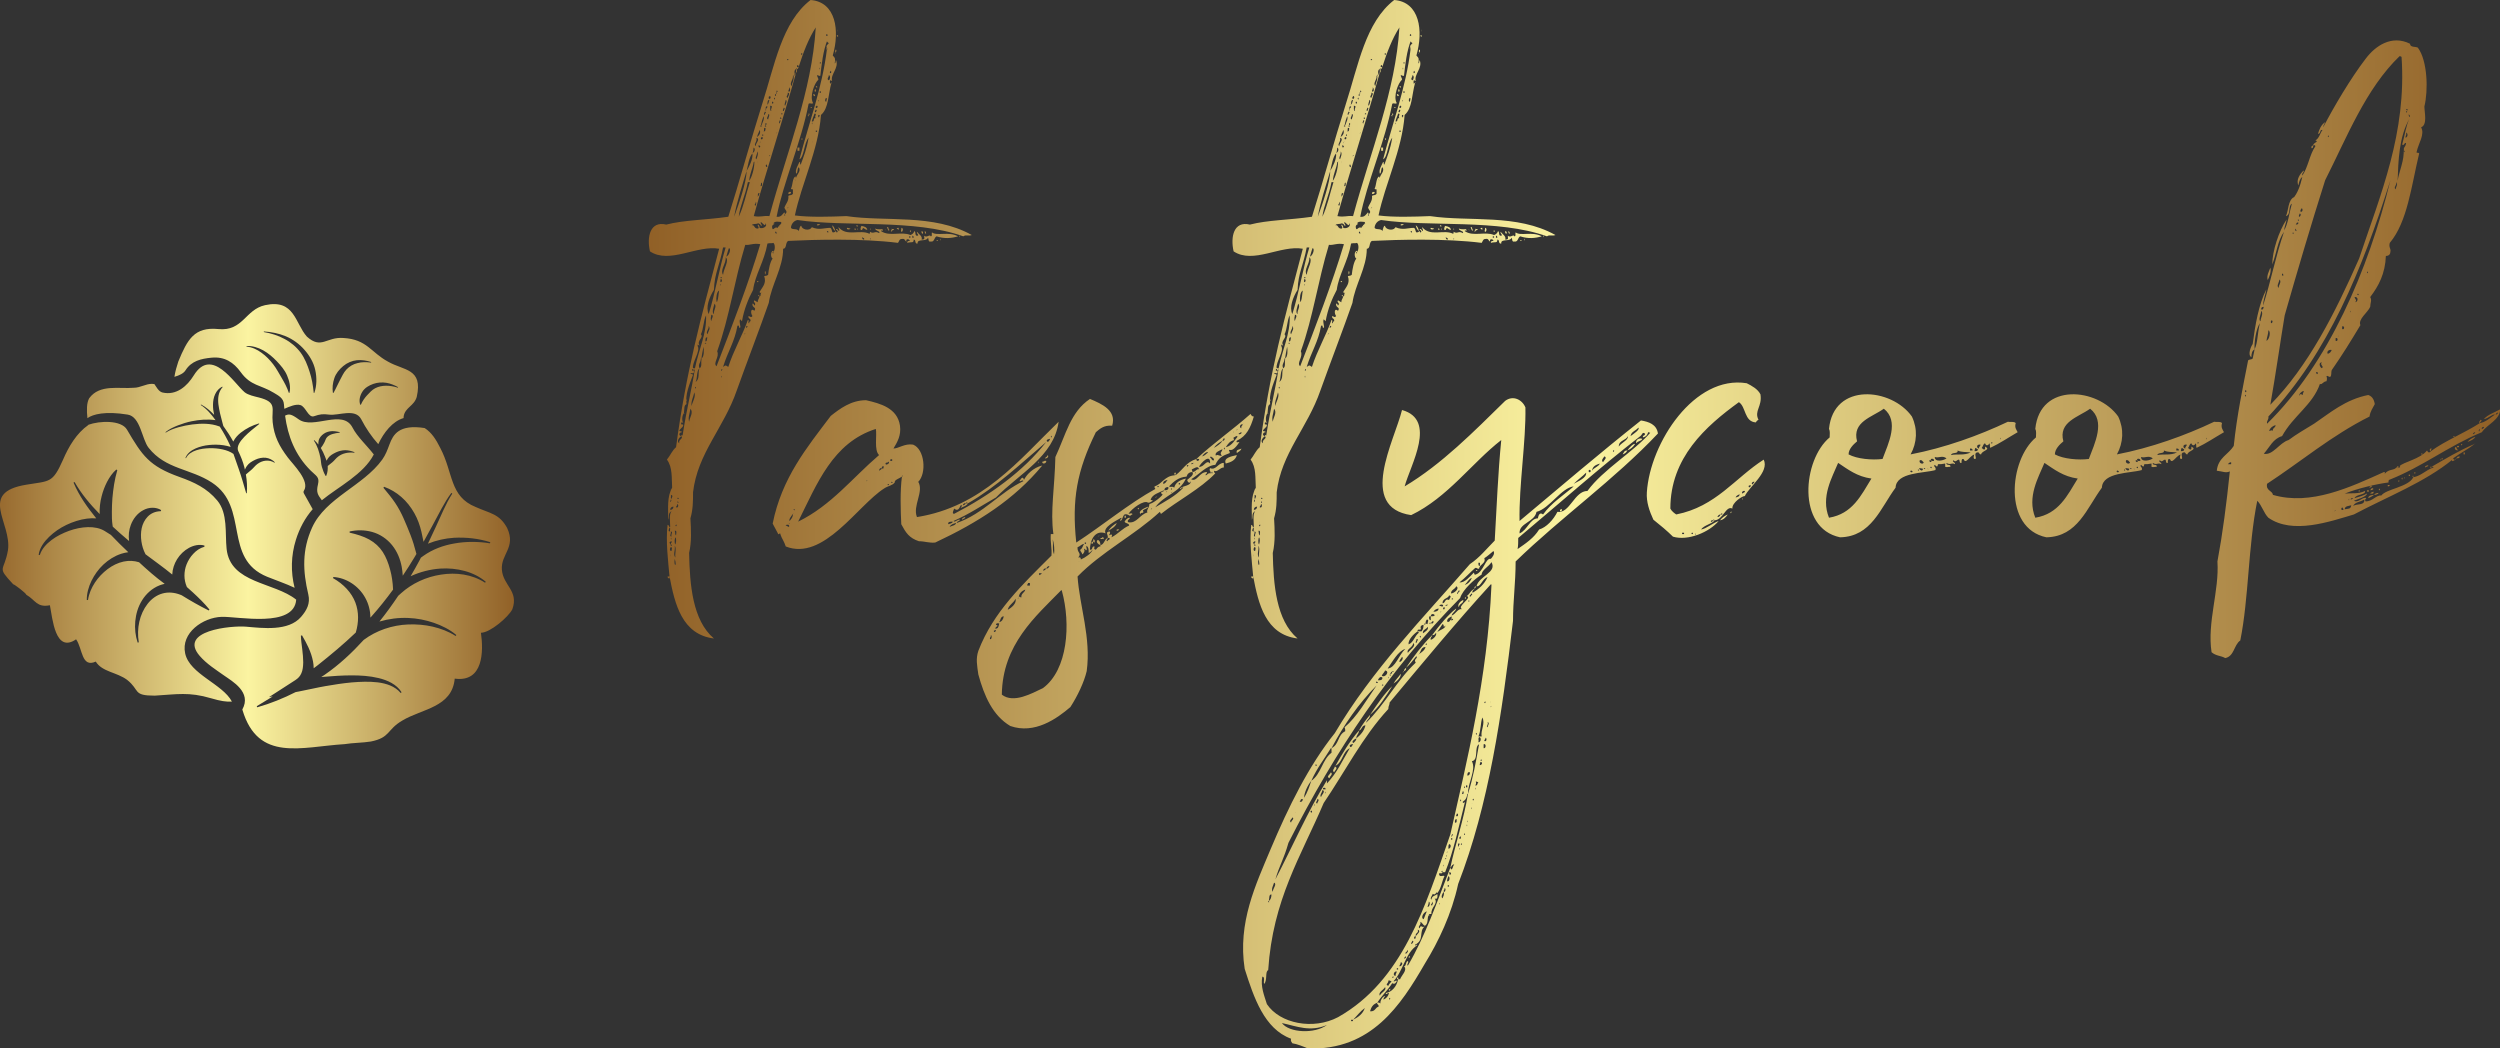 <svg xmlns="http://www.w3.org/2000/svg" id="qg2VcQoPG" viewBox="0 0 369.913 155.138" height="155.138" width="369.913" style="width: 369.913px; height: 155.138px; position: absolute; top: 50%; left: 50%; z-index: 0; cursor: pointer;">
	<rect x="0" y="0" width="369.913" height="155.138" fill="#333333" stroke="none"/>
	<defs id="SvgjsDefs1451">
		<linearGradient id="SvgjsLinearGradient1456">
			<stop id="SvgjsStop1457" stop-color="#8f5e25" offset="0">
			</stop>
			<stop id="SvgjsStop1458" stop-color="#fbf4a1" offset="0.5">
			</stop>
			<stop id="SvgjsStop1459" stop-color="#8f5e25" offset="1">
			</stop>
		</linearGradient>
		<linearGradient id="SvgjsLinearGradient1460">
			<stop id="SvgjsStop1461" stop-color="#8f5e25" offset="0">
			</stop>
			<stop id="SvgjsStop1462" stop-color="#fbf4a1" offset="0.5">
			</stop>
			<stop id="SvgjsStop1463" stop-color="#8f5e25" offset="1">
			</stop>
		</linearGradient>
	</defs>
	<g id="SvgjsG1452" featurekey="symbolFeature-0" transform="matrix(0.845,0,0,0.845,-4.227,35.613)" fill="url(#SvgjsLinearGradient1456)">
		<path xmlns="http://www.w3.org/2000/svg" d="M61.363,45.455c0.015-0.013,0.028-0.026,0.043-0.038c2.877-2.342,7.266-4.52,9.053-7.984  c-1.218-1.584-2.896-3.092-3.718-4.691c-1.739-3.377-6.874,0.4-9.437-1.459c-1.357-0.985-1.713-0.974-2.382-0.646  c0.484,3.592,1.743,6.878,4.47,9.605c0.979,0.979,1.61,1.123,1.288,2.443C60.335,44.095,60.669,44.517,61.363,45.455z   M59.951,34.993l0.078-0.069c0.265,0.226,0.501,0.495,0.723,0.775c-0.012-0.219,0.002-0.439,0.046-0.665  c0.087-0.491,0.48-0.938,0.919-1.238c0.443-0.307,0.95-0.422,1.416-0.446c0.472-0.009,0.925,0.069,1.354,0.166l-0.006,0.103  c-0.863,0.083-1.768,0.284-2.23,0.81c-0.239,0.264-0.28,0.615-0.476,0.946c-0.16,0.284-0.327,0.61-0.591,0.927  c0.28,0.475,0.519,0.973,0.721,1.486c0.093,0.244,0.194,0.489,0.281,0.738c0.074-0.145,0.155-0.285,0.248-0.419  c0.32-0.479,0.856-0.776,1.375-1.026c0.523-0.249,1.099-0.389,1.663-0.395c0.562,0.011,1.115,0.148,1.597,0.346l-0.021,0.101  c-1.051-0.136-2.067,0.09-2.821,0.661c-0.389,0.282-0.646,0.689-1.019,0.997c-0.252,0.216-0.522,0.439-0.819,0.659  c0.026,0.575-0.015,1.161-0.269,1.738l-0.103,0.004c-0.314-0.534-0.491-1.054-0.648-1.575c-0.165-0.516-0.149-1.066-0.258-1.598  C60.891,36.967,60.583,35.913,59.951,34.993z M27.366,30.454c2.247,0.364,2.469,4.309,3.661,5.815  c3.001,3.794,7.31,3.615,11.075,6.081c6.624,4.334,1.881,13.314,9.688,16.502c1.611,0.658,3.305,1.214,4.799,1.93  c-0.693-2.767-0.638-5.649,0.229-8.407c0.631-2.007,1.592-3.815,2.94-5.36c-0.489-0.903-0.996-1.808-1.513-2.71  c-0.093-0.16-0.144-0.342-0.03-0.515c1.115-1.695-1.848-4.539-2.825-5.838c-1.479-1.966-2.387-3.69-2.642-6.187  c-0.238-2.325,0.905-3.463-2.43-4.312c-0.707-0.18-1.884-0.414-2.484-0.919c-1.827-1.535-5.76-8.038-8.902-2.942  c-1.136,1.843-3.008,3.559-5.472,2.995c-0.697-0.16-1.115-1.055-1.422-1.473c-0.131-0.025-0.263-0.047-0.404-0.047  c-1.147,0-2.065,0.688-3.212,0.688c-2.524,0.229-5.964-0.688-7.8,1.835c-0.461,0.808-0.456,2.134-0.311,3.488  C21.276,30.383,23.429,29.816,27.366,30.454z M36.166,32.337c0.776-0.3,1.576-0.552,2.396-0.718c1.35-0.273,2.757-0.397,4.178-0.193  c-0.727-1.009-1.534-1.978-2.587-2.654l0.052-0.089c0.875,0.453,1.616,1.104,2.296,1.816c-0.134-0.58-0.213-1.176-0.202-1.792  c0.008-0.613,0.105-1.249,0.377-1.824c0.256-0.579,0.71-1.067,1.247-1.327l0.062,0.081c-0.774,0.885-0.862,1.968-0.738,3.027  c0.135,1.063,0.415,2.138,0.708,3.228l0.148,0.553c0.638,0.878,1.227,1.79,1.752,2.742c0.011-0.025,0.017-0.056,0.03-0.08  c0.327-0.614,0.775-1.081,1.258-1.472c0.973-0.769,2.062-1.308,3.218-1.637l0.044,0.093c-0.929,0.736-1.842,1.458-2.617,2.254  c-0.747,0.787-1.396,1.684-1.08,2.471c0.446,0.922,0.839,1.874,1.089,2.873c0.033,0.13,0.056,0.262,0.086,0.394  c0.098-0.219,0.212-0.432,0.351-0.63c0.35-0.515,0.922-0.836,1.481-1.101c0.564-0.263,1.202-0.407,1.825-0.342  c0.622,0.075,1.187,0.379,1.591,0.786l-0.061,0.083c-0.984-0.605-2.135-0.404-2.948,0.193c-0.425,0.294-0.718,0.727-1.112,1.063  c-0.297,0.258-0.607,0.533-0.952,0.806c0.186,1.083,0.26,2.186,0.158,3.279l-0.103,0.01c-0.421-1.456-0.814-2.863-1.306-4.246  c-0.307-0.878-0.599-1.765-0.922-2.642c-0.523-0.382-1.205-0.635-1.9-0.789c-0.752-0.167-1.537-0.233-2.317-0.213  c-0.779,0.026-1.566,0.114-2.307,0.365c-0.73,0.245-1.454,0.663-1.795,1.39l-0.093-0.044c0.276-0.792,1.018-1.334,1.762-1.665  c0.758-0.337,1.574-0.531,2.396-0.611c0.823-0.083,1.656-0.075,2.486,0.044c0.427,0.068,0.856,0.157,1.28,0.294  c-0.037-0.086-0.069-0.173-0.107-0.258c-0.514-1.141-1.122-2.241-1.799-3.298l-0.146-0.053c-1.433-0.535-3.099-0.526-4.689-0.323  c-0.801,0.11-1.6,0.263-2.383,0.483c-0.776,0.229-1.565,0.485-2.236,0.943l-0.062-0.083C34.622,32.988,35.397,32.648,36.166,32.337z   M37.48,22.709c1.048-1.667,2.75-2.048,4.579-2.224c2.262-0.218,3.847,0.802,5.101,2.54c1.755,2.432,3.52,2.211,5.775,3.602  c0.791,0.488,1.72,0.907,1.788,2.036c0.016,0.261,0.046,0.518,0.069,0.777c0.96-0.419,2.018-0.876,2.801-0.657  c0.957,0.27,1.405,2.293,2.389,1.958c1.07-0.366,1.531-0.427,2.679-0.282c1.646,0.21,4.571-1.179,5.601,0.822  c0.806,1.564,1.809,3.036,2.979,4.349c0.958-2.046,2.493-4,4.433-4.573c0.003-0.086-0.004-0.167,0.007-0.256  c0.229-1.605,1.836-1.835,2.295-3.44c1.146-5.048-2.295-4.588-5.048-6.194c-2.981-1.606-3.67-3.9-7.799-4.13  c-2.982-0.229-3.862,2.052-6.387-0.243c-2.064-2.293-2.128-6.641-7.321-5.504c-3.479,0.761-3.874,4.61-8.172,4.185  c-4.21-0.416-5.42,1.792-7.025,5.692c-0.275,0.825-0.543,1.751-0.68,2.676C36.452,23.578,37.156,23.225,37.48,22.709z   M72.654,24.885c0.739,0.128,1.432,0.415,2.055,0.76l-0.038,0.095c-1.347-0.442-2.821-0.502-3.971,0.097  c-0.582,0.297-0.986,0.791-1.415,1.231c-0.428,0.464-0.795,0.977-1.095,1.66h-0.103c-0.279-0.751-0.054-1.615,0.372-2.283  c0.431-0.695,1.185-1.113,1.918-1.37C71.123,24.814,71.914,24.772,72.654,24.885z M63.543,24.087  c0.273-0.837,0.872-1.555,1.555-2.127c0.687-0.579,1.546-0.94,2.408-1.031c0.867-0.082,1.711,0.068,2.497,0.318l-0.022,0.101  c-0.81-0.115-1.632-0.114-2.385,0.09c-0.757,0.181-1.428,0.577-1.935,1.126c-0.52,0.549-0.8,1.26-1.168,1.927  c-0.368,0.681-0.663,1.41-1.097,2.17l-0.102-0.024C63.167,25.79,63.261,24.914,63.543,24.087z M51.209,15.894  c1.294,0.082,2.608,0.332,3.838,0.845c1.226,0.522,2.351,1.324,3.247,2.348c0.898,1.012,1.631,2.234,1.915,3.574  c0.283,1.329,0.276,2.731-0.167,3.997l-0.104-0.014c-0.122-1.31-0.343-2.539-0.728-3.714c-0.38-1.165-0.821-2.321-1.558-3.321  c-0.738-0.99-1.711-1.816-2.83-2.402c-1.112-0.609-2.348-0.99-3.628-1.208L51.209,15.894z M48.169,18.451  c1.004-0.067,2.023,0.259,2.915,0.747c0.892,0.505,1.679,1.17,2.385,1.909c0.695,0.742,1.395,1.527,1.798,2.488  c0.396,0.94,0.683,2.022,0.419,3.055h-0.103c-0.311-0.955-0.758-1.769-1.238-2.586c-0.491-0.8-0.913-1.661-1.503-2.417  c-0.585-0.756-1.256-1.456-2.035-2.012c-0.766-0.566-1.656-1.006-2.642-1.08L48.169,18.451z M37.428,72.284  c-0.792-3.619,3.133-6.312,6.386-6.416c2.828-0.09,12.706,2.011,13.055-3.012c-3.872-3.107-11.537-2.802-12.186-8.881  c-0.29-2.715,0.255-6.204-1.637-8.476c-1.817-2.182-4.024-3.196-6.63-4.129c-5.302-1.9-6.498-3.726-9.182-8.288  c-0.996-1.694-4.773-1.57-6.771-0.842c0.002,0.011,0.003,0.023,0.005,0.034c-2.068,1.455-3.438,3.77-4.435,6.097  c-1.835,4.13-2.295,3.67-6.424,4.359C1.123,44.108,7.087,49.384,6.398,54.2c-0.687,3.901-2.064,2.753,0.918,5.966  c0.23,0,2.294,1.605,2.294,1.835c1.606,0.918,1.835,2.294,4.129,1.835c0.459,2.294,0.918,8.488,4.588,5.965  c1.148,1.605,0.917,5.047,3.441,3.9c1.147,1.836,3.67,1.836,5.506,3.211c2.293,1.836,0.917,2.754,4.817,2.754  c3.9-0.229,5.965-0.689,9.865,0.458c1.625,0.487,2.73,0.656,3.655,0.582C43.995,77.62,38.222,75.911,37.428,72.284z M36.807,62.085  l-0.228-0.089c-1.005-0.392-2.095-0.506-3.11-0.224c-1.019,0.272-1.943,0.941-2.635,1.835c-1.399,1.798-1.934,4.322-1.527,6.721  l-0.202,0.047c-0.394-1.181-0.536-2.465-0.417-3.739c0.12-1.271,0.486-2.557,1.203-3.685c0.702-1.127,1.766-2.111,3.093-2.617  c0.277-0.108,0.564-0.182,0.853-0.246c-1.581-1.147-3.045-2.451-4.484-3.78c-0.865-0.274-1.803-0.319-2.724-0.118  c-0.993,0.213-1.953,0.689-2.802,1.332c-0.849,0.645-1.614,1.437-2.212,2.353c-0.594,0.917-1.046,1.942-1.208,3.054L20.2,62.909  c-0.012-1.153,0.316-2.314,0.83-3.365c0.519-1.053,1.217-2.034,2.097-2.853c0.878-0.815,1.93-1.488,3.124-1.875  c0.392-0.129,0.801-0.209,1.216-0.267c-1.039-0.983-2.057-1.989-3.043-3.027l-1.081-0.68c-0.812-0.509-1.888-0.712-2.977-0.683  c-1.093,0.029-2.212,0.269-3.281,0.65c-1.064,0.393-2.11,0.897-3.029,1.586c-0.908,0.688-1.742,1.542-2.088,2.663l-0.2-0.051  c0.172-1.229,0.956-2.298,1.832-3.146c0.89-0.856,1.921-1.567,3.044-2.098c1.123-0.534,2.326-0.931,3.604-1.097  c0.521-0.063,1.062-0.077,1.608-0.045c-1.561-1.931-3.019-3.976-3.979-6.267l0.186-0.093c1.185,2.083,2.728,3.909,4.392,5.611  c-0.045-1.061,0.08-2.115,0.345-3.12c0.22-0.877,0.541-1.726,0.952-2.528c0.421-0.793,0.932-1.562,1.62-2.155l0.171,0.115  c-0.486,1.661-0.711,3.278-0.857,4.891c-0.068,0.806-0.083,1.604-0.096,2.389c-0.005,0.784,0,1.563,0.113,2.316l0.044,0.294  c0.932,0.862,1.883,1.705,2.86,2.519c-0.131-0.942-0.044-1.933,0.31-2.837c0.398-1.056,1.141-2.026,2.159-2.56  c0.997-0.563,2.275-0.573,3.141-0.022l-0.057,0.198c-0.969,0.013-1.747,0.384-2.291,0.949c-0.547,0.563-0.89,1.28-1.058,2.033  c-0.155,0.757-0.161,1.537-0.044,2.326c0.11,0.747,0.338,1.514,0.719,2.232c1.562,1.179,3.165,2.306,4.68,3.55  c0.037-0.967,0.356-1.894,0.84-2.679c0.521-0.836,1.238-1.523,2.075-1.986c0.83-0.451,1.844-0.684,2.726-0.409l-0.008,0.206  c-0.813,0.228-1.44,0.687-1.951,1.236c-0.514,0.544-0.905,1.179-1.166,1.833c-0.269,0.654-0.375,1.332-0.381,1.985  c0.004,0.655,0.134,1.308,0.407,1.953l0.021,0.05c0.356,0.316,0.713,0.629,1.063,0.955c1.004,0.935,2.008,1.891,2.89,2.989  l-0.131,0.159C39.918,63.938,38.343,63.044,36.807,62.085z M92.886,57.642c-0.229-2.753,2.523-3.899,0.918-7.34  c-1.377-2.522-2.983-2.522-5.506-3.67c-4.588-1.835-3.899-5.964-6.194-10.323c-0.756-1.513-1.523-2.718-2.741-3.5  c-4.515-0.706-5.52,1.155-6.161,2.865c-0.356,0.953-0.672,1.834-1.276,2.673c-3.301,4.579-9.899,6.676-12.261,11.863  c-1.797,3.95-1.65,7.63-0.676,11.738c0.376,1.583-0.278,2.772-1.261,3.918c-2.211,2.576-6.725,1.971-9.659,1.723  c-2.569-0.217-11.934,0.681-8.097,5.119c1.214,1.405,2.764,2.366,4.264,3.431c1.431,1.014,4.891,2.912,3.197,5.958l0.031,0.095  c2.753,9.177,10.323,6.424,17.893,5.964c1.376-0.229,3.212-0.229,4.589-0.458c3.441-0.688,2.753-2.065,5.506-3.671  c3.441-2.065,8.717-2.294,9.176-7.341c5.047,0.688,5.047-4.817,4.589-8.03c1.604,0,4.817-2.753,5.506-4.129  C95.868,61.312,93.115,60.395,92.886,57.642z M90.798,52.996c-1.024-0.18-2.071-0.246-3.104-0.252  c-1.035,0.002-2.064,0.084-3.069,0.266c-2.01,0.334-3.931,1.061-5.526,2.209l-0.396,0.285c-0.073,0.142-0.14,0.285-0.215,0.427  c-0.508,0.951-1.035,1.893-1.584,2.824c1.652-0.761,3.43-1.217,5.222-1.34c1.421-0.089,2.854,0.042,4.219,0.412  c1.361,0.365,2.664,0.995,3.721,1.897l-0.121,0.168c-2.293-1.494-5.109-1.832-7.707-1.421c-2.612,0.39-5.09,1.537-7.001,3.259  l-0.495,0.446c-1.034,1.547-2.125,3.057-3.294,4.512c1.649-0.479,3.361-0.701,5.054-0.624c1.53,0.056,3.037,0.359,4.467,0.845  c1.425,0.494,2.8,1.175,3.943,2.143l-0.121,0.167c-1.231-0.796-2.612-1.301-4.015-1.635c-1.408-0.327-2.854-0.434-4.275-0.385  c-2.833,0.115-5.588,1.048-7.805,2.703c-2.065,2.263-4.311,4.372-6.847,6.114c-0.194,0.134-0.394,0.261-0.591,0.394  c0.172-0.017,0.344-0.03,0.515-0.047c1.573-0.136,3.155-0.24,4.747-0.246c1.59-0.005,3.2,0.09,4.772,0.47  c1.54,0.365,3.176,1.093,4.033,2.487l-0.161,0.127c-0.999-1.2-2.524-1.67-4.012-1.861c-1.508-0.178-3.047-0.115-4.576,0.012  c-1.531,0.142-3.06,0.376-4.587,0.646c-1.528,0.265-3.044,0.636-4.581,0.927l-0.637,0.12c-2.161,1.097-4.41,2.006-6.73,2.664  l-0.081-0.19c0.947-0.566,1.887-1.138,2.814-1.717l-0.679,0.128l4.623-2.983c0.488-0.316,0.829-0.671,1.054-1.197  c0.243-0.52,0.313-1.201,0.327-1.919c-0.002-0.721-0.075-1.482-0.168-2.261c-0.095-0.777-0.217-1.578-0.242-2.406l0.2-0.054  c0.811,1.391,1.585,2.829,1.922,4.549c0.076,0.387,0.119,0.793,0.123,1.213c0.227-0.175,0.461-0.339,0.686-0.517  c2.295-1.824,4.56-3.702,6.685-5.738c0.528-1.792,0.555-3.58-0.072-5.251c-0.661-1.725-2.051-3.23-3.915-4.275l0.057-0.2  c2.212,0.127,4.419,1.521,5.586,3.648c0.58,1.045,0.905,2.261,0.894,3.467c0.063-0.07,0.132-0.135,0.194-0.205  c1.338-1.499,2.593-3.074,3.782-4.701l-0.001-0.034c-0.048-1.203-0.218-2.391-0.523-3.498c-0.301-1.107-0.695-2.146-1.276-3.05  c-0.582-0.903-1.389-1.644-2.39-2.202c-1.004-0.553-2.177-0.902-3.418-1.188V50.92c1.259-0.28,2.612-0.291,3.942,0.081  c1.329,0.362,2.593,1.193,3.494,2.312c0.907,1.117,1.439,2.465,1.687,3.795c0.097,0.521,0.148,1.04,0.183,1.558  c0.711-1.064,1.403-2.142,2.061-3.243c0.114-0.187,0.219-0.378,0.331-0.566l-0.038-0.15c-0.273-1.065-0.586-2.12-0.981-3.127  c-0.394-1.009-0.798-1.987-1.221-2.944c-0.422-0.959-0.912-1.875-1.504-2.756c-0.591-0.882-1.3-1.721-2.035-2.619l0.119-0.169  c1.096,0.398,2.128,0.997,3.029,1.792c0.909,0.79,1.665,1.763,2.255,2.805c0.595,1.044,0.989,2.17,1.256,3.305  c0.137,0.581,0.257,1.159,0.366,1.737c0.548-0.969,1.083-1.947,1.61-2.931c1.048-1.888,1.95-3.871,3.257-5.632l0.168,0.121  c-1.166,1.796-1.944,3.833-2.869,5.786c-0.455,0.998-0.92,1.993-1.398,2.983c1.476-0.597,3.031-0.938,4.578-1.038  c2.163-0.105,4.314,0.128,6.341,0.778L90.798,52.996z">
		</path>
	</g>
	<g id="SvgjsG1453" featurekey="nameFeature-0" transform="matrix(2.415,0,0,2.415,101.481,-17)" fill="url(#SvgjsLinearGradient1460)">
		<path d="M8.92 12.12 c-0.2 0.68 -0.16 1.56 -0.64 1.96 c-0.16 2.16 -1.2 4.24 -1.6 6.16 c0.92 0.12 2.16 0.08 3.16 0.04 c2.4 0.36 5.32 -0.16 7.68 1.16 c-0.2 0.08 -0.36 -0.04 -0.52 0.08 c-3 -1.08 -7.2 -0.56 -10.16 -1 c-0.2 0.04 -0.36 0.2 -0.4 0.44 c0 0.2 0.4 0.04 0.48 0.24 c0.04 -0.16 0.08 -0.36 0.16 -0.32 c0 0.2 0.48 0.36 0.64 0.08 c0.44 0.2 0.76 0.04 1.12 0.04 c0.12 0.04 0.08 0.2 0.16 0.28 c0.12 0 0.16 -0.04 0.16 -0.08 c0.08 0 0.04 0.08 0.08 0.08 c0.12 0 0.04 -0.16 -0.04 -0.16 c0 -0.12 0.16 0 0.16 0.08 c0.12 -0.04 -0.04 -0.16 0 -0.24 c0.48 0.6 1.32 0.12 1.88 0.4 c0.04 0 0.04 -0.04 0.04 -0.12 c0.24 0.16 0.28 -0.08 0.56 0.08 c0.12 -0.12 -0.24 -0.12 -0.24 -0.28 c0.16 0.08 0.4 0.04 0.44 0.04 c0.12 0.2 -0.08 0 -0.08 0.12 c0.52 0.36 1.24 0 1.8 0.24 c0.12 -0.04 0.2 -0.12 0.24 -0.24 c0.12 0.04 0 0.32 0.2 0.28 c0.12 -0.04 -0.08 -0.12 -0.04 -0.24 c0.12 0.16 0.36 0.28 0.28 0.48 c0.24 0 0.16 -0.08 0.16 -0.24 c0.16 0.16 0.36 -0.12 0.4 0.04 c0.12 0 0.04 -0.16 0.08 -0.24 c0.32 0.24 1 -0.08 1.6 0.24 c-0.4 0.12 -0.84 0.16 -1.32 0 c-0.16 0.08 -0.12 0.36 -0.36 0.32 c-0.16 0.04 -0.12 -0.16 -0.16 -0.24 c-0.12 0.28 -0.68 0.04 -0.64 0.36 c-0.2 0.04 -0.08 -0.24 -0.24 -0.24 c0 0.24 -0.12 0.12 -0.4 0.2 c0 -0.12 0.08 -0.12 0.16 -0.12 c0 -0.12 -0.28 -0.16 -0.2 0.04 c-0.12 -0.04 -0.08 -0.2 -0.28 -0.16 c-0.16 0 -0.16 0.12 -0.24 0.24 c-2.24 -0.28 -5.08 -0.2 -6.72 -0.12 c-0.2 0.08 -0.08 0.48 -0.32 0.48 c0 1.16 -0.72 2.2 -0.88 3.32 c-0.56 1.6 -1.36 3.68 -1.96 5.36 c-0.8 2.32 -2.4 3.84 -2.68 6.24 c0 0.56 0 1.04 -0.16 1.6 c0.04 0.68 0.08 1.44 -0.08 2.12 c0.04 1.92 0.2 4.12 1.52 5.24 c-1.96 -0.24 -2.4 -2.12 -2.72 -3.8 c-0.08 -0.88 -0.24 -2.16 -0.12 -3.16 c0.12 0 0.04 0.16 0.16 0.12 c0 -0.32 -0.08 -0.76 0.08 -0.96 c-0.24 0.12 -0.12 0.36 -0.2 0.52 c0 -0.72 -0.08 -1.4 0.24 -1.96 c-0.04 -0.56 0.04 -1.24 -0.32 -1.72 c0.2 -0.24 0.32 -0.56 0.56 -0.76 c0.6 -4.56 1.52 -7.92 2.64 -12.16 c-1.36 -0.24 -3.04 0.96 -4.24 0.16 c-0.2 -0.88 0 -1.88 1 -1.64 c1.08 -0.28 2.4 -0.28 3.8 -0.48 c0.64 -2 1.36 -4.64 2.08 -6.92 c0.76 -2.36 1.2 -5 2.96 -6.36 c1.56 0.12 1.8 1.88 1.36 3.4 c0.16 0.16 0.16 0.2 0.12 0.48 c0.08 0 0.04 -0.16 0.08 -0.2 c0.2 0.48 -0.36 0.88 -0.24 1.28 c-0.04 0 -0.04 -0.04 -0.12 -0.04 c-0.04 0.08 0 0.32 0.04 0.16 l0.04 0 z M6.92 11.12 c-0.08 -0.28 -0.2 0.16 0 0 c-0.04 0.08 -0.04 0.16 -0.12 0.16 c0 -0.12 -0.04 -0.08 -0.04 0 l-0.04 0 c-0.08 0.08 -0.08 0.2 -0.04 0.32 c-0.08 0 -0.04 0.04 -0.08 0.08 l-0.04 0 c0.04 0.24 -0.24 0.44 -0.08 0.64 c0.04 -0.24 0.16 -0.36 0.12 -0.64 c0.08 0 0.04 -0.04 0.08 -0.08 l0.04 0 c0 -0.08 0 -0.12 0.04 -0.12 c-0.76 2.72 -1.8 5.92 -2.6 8.8 c0.44 0.08 0.56 -0.04 0.96 0 c1.08 -4 2.6 -7.64 2.84 -11.56 c-0.44 0.68 -0.76 1.52 -1.04 2.4 z M8.64 9.12 c-0.16 0.16 0.16 0.16 0 0 l0 0 z M6.08 20.16 c-0.12 0.04 0.04 0.2 0 0 c0.2 -0.16 0 -0.24 -0.04 -0.4 c0.08 -0.24 0.28 -0.4 0.24 -0.72 c0.12 -0.08 0.16 0 0.28 -0.12 l0 -0.28 c-0.04 0 -0.12 0 -0.12 -0.04 c0.12 -0.24 0.08 -0.64 0.28 -0.76 c0 0.04 0 0.08 0.04 0.08 c0.04 -0.2 0.32 -0.4 0.16 -0.64 c-0.12 0.12 -0.04 0.36 -0.16 0.4 c-0.08 -0.24 0.12 -0.52 0.2 -0.72 c0.08 0 0 0.16 0.08 0.16 c0.2 -0.56 0.36 -0.92 0.48 -1.64 c-0.28 0.32 -0.28 1.2 -0.56 1.32 c0.56 -2.16 1.4 -4.4 1.68 -6.72 c0.04 0 0.04 -0.08 0 -0.08 c-0.08 -0.2 0.08 -0.24 0.12 -0.32 c-0.08 -0.04 -0.16 -0.12 -0.08 -0.2 c-0.28 0.68 -0.36 1.52 -0.44 2.2 c-0.08 0.04 -0.12 -0.04 -0.2 -0.04 c0 0.12 0.08 0.16 0.08 0.28 c-0.24 0.2 -0.56 1.04 -0.32 1.44 c-0.12 0.08 -0.16 -0.04 -0.28 0.04 c-0.44 2.32 -1.56 4.84 -1.96 6.92 c0.28 0.04 0.36 -0.16 0.48 -0.28 c0 0.08 0.04 0.08 0.04 0.12 z M7.08 10.4 c-0.04 0 0.04 0.04 0 0 c0.2 -0.08 -0.12 -0.16 0 0 z M6.2 10.72 c0.2 0.04 0 -0.16 0 0 l0 0 z M6.92 10.76 c0 0.04 -0.04 0 0 0 l0 0 z M6.12 10.8 c0.04 0.04 0 0 0 0 l0 0 z M8.2 10.92 c0.2 0.04 0 -0.16 0 0 l0 0 z M8.16 11.24 c0.04 0.2 0.04 -0.2 0 0 l0 0 z M8.88 11.36 c0.04 0 -0.04 -0.04 0 0 l0 0 z M8.84 11.4 c-0.08 0.28 0.2 0 0 0 l0 0 z M5.88 11.52 c0.04 0.04 0 0 0 0 l0 0 z M8.76 11.96 c0.08 -0.04 0.12 -0.28 0 -0.32 c0 0.16 -0.16 0.24 0 0.32 z M6.28 12.64 c0.16 0.08 0.12 -0.24 0.04 -0.24 c0.04 0.12 -0.04 0.12 -0.04 0.24 z M5.56 12.68 c-0.04 0 -0.04 0.08 -0.04 0.12 c-0.16 0.04 0.04 0.24 0 0 c0.04 0 0.04 -0.08 0.04 -0.12 c0.16 0 -0.04 -0.2 0 0 z M8.2 12.72 l0.08 0 l0 -0.08 l-0.08 0 l0 0.08 z M6.24 13.04 c0 -0.08 0.2 -0.32 0 -0.32 c0.04 0.16 -0.16 0.24 0 0.32 z M5.08 12.96 l0 0.12 c0.12 0.08 0.16 -0.16 0.04 -0.16 c0 0.04 0 0.08 -0.04 0.04 z M5.4 13.08 c0.08 0.2 0.08 -0.2 0 0 l0 0 z M8.6 13.28 c0 -0.04 0.08 -0.24 0 -0.24 c-0.04 0 -0.12 0.2 0 0.24 z M5 13.44 c-0.08 0.04 0 0.08 0 0 c0.08 -0.04 0.08 -0.2 0.12 -0.28 c-0.12 0 -0.12 0.16 -0.12 0.28 z M6.08 13.52 c0.04 -0.08 0.16 -0.32 0.04 -0.36 c0 0.08 -0.12 0.32 -0.04 0.36 z M8.12 13.2 c0.04 0.2 0.04 -0.16 0 0 l0 0 z M5.32 13.4 c0 0 0 -0.04 0.04 -0.04 c0 -0.04 0 -0.12 -0.08 -0.08 c0 0.04 0 0.12 0.04 0.12 z M5.24 13.84 c-0.08 -0.16 0.16 -0.32 -0.08 -0.32 c0.04 0.08 -0.04 0.32 0.08 0.32 z M7.96 13.56 l0 0.08 c0.12 0.08 0.16 -0.16 0.04 -0.12 c0 0 0 0.04 -0.04 0.04 z M4.88 13.8 c-0.04 0.04 0 0.04 0 0 l0.04 0 c-0.04 -0.16 0.08 -0.12 0.08 -0.24 c-0.16 -0.04 -0.08 0.16 -0.12 0.24 z M6 13.84 c0 -0.04 0.12 -0.2 0 -0.2 c0 0.04 -0.12 0.2 0 0.2 z M7.96 13.92 c0 0 0.12 -0.16 0 -0.16 c0 0 -0.12 0.16 0 0.16 z M4.84 14.08 c-0.04 -0.08 0.16 -0.16 0 -0.2 c0 0.04 -0.12 0.2 0 0.2 z M5.84 14.04 c0.2 0.04 0 -0.16 0 0 l0 0 z M7.72 14.48 c0.2 0.04 0.04 -0.24 0.24 -0.2 c-0.12 -0.12 0.12 -0.28 -0.08 -0.28 c-0.04 0.16 -0.12 0.28 -0.16 0.48 z M5.04 14.36 c0 -0.08 0.16 -0.36 0 -0.32 c0.04 0.12 -0.16 0.24 0 0.32 z M8.16 14.24 c0 -0.04 0 -0.08 0.04 -0.08 c0 -0.04 0 -0.08 -0.08 -0.08 c0 0.04 -0.04 0.12 0.04 0.16 z M4.6 14.72 c-0.16 0.08 0.16 0.12 0 0 l0.04 0 c0.04 -0.16 0.2 -0.4 0.12 -0.56 c-0.08 0.2 -0.12 0.36 -0.16 0.56 z M5.76 14.28 c0.16 0.16 0.08 -0.16 0 0 l0 0 z M5.76 14.6 c-0.04 -0.08 0.12 -0.16 0 -0.2 c0 0.04 -0.12 0.2 0 0.2 z M4.88 14.72 c-0.16 0.08 0.16 0.12 0 0 c0.16 -0.08 -0.04 -0.28 0 0 z M7.72 14.6 c0.04 0.2 0.04 -0.2 0 0 l0 0 z M4.76 15.08 c0.12 0.04 0.12 -0.08 0.12 -0.2 c-0.16 -0.04 -0.04 0.16 -0.12 0.2 z M5.6 15 c0.04 0.04 0 -0.04 0 0 l0 0 z M4.36 15.44 c0.16 -0.12 0.24 -0.28 0.16 -0.44 c-0.04 0.16 -0.12 0.24 -0.16 0.44 z M7.96 15.12 l0.08 0 l0 -0.08 l-0.08 0 l0 0.08 z M5.56 15.2 c-0.08 0 0 0.04 0 0 c0.08 -0.04 0 -0.08 0 0 z M4.68 15.32 c0.08 0.2 0.08 -0.2 0 0 l0 0 z M7.48 15.44 c0.04 0 0 -0.04 0 0 l0 0 z M4.6 15.48 l0 0.08 c0.12 0.08 0.16 -0.16 0.04 -0.12 c0 0 0 0.04 -0.04 0.04 z M4.28 16 c-0.04 -0.16 0.32 -0.44 0.04 -0.52 c0.08 0.24 -0.2 0.4 -0.04 0.52 z M5.36 15.68 c0.04 0 0 -0.04 0 0 l0 0 z M7.76 15.72 c-0.04 0.28 0.04 -0.2 0 0 l0 0 z M4.56 15.76 l0 0 c0.08 -0.24 -0.12 0.24 0 0 z M4.52 16.08 c0 0 0 -0.04 0.04 -0.04 c0 -0.04 -0.04 -0.12 -0.12 -0.08 c0.04 0.04 0 0.12 0.08 0.12 z M4.08 16.4 c0.12 0 0.2 -0.24 0.08 -0.32 c-0.04 0.08 0 0.24 -0.08 0.32 z M5.24 16.16 c-0.04 0.28 0 -0.2 0 0 l0 0 z M4.32 16.8 c0.04 -0.12 0.16 -0.36 0.04 -0.48 c0.04 0.2 -0.16 0.4 -0.04 0.48 z M3.72 17.52 c-0.24 0.8 -0.64 2.04 -0.76 2.8 c0.28 -0.76 0.76 -2.12 0.76 -2.8 c0.16 -0.28 0.4 -0.72 0.36 -1.08 c-0.2 0.2 -0.28 0.76 -0.36 1.08 z M5.12 16.56 c-0.12 0.16 0.16 -0.08 0 0 l0 0 z M4.2 16.96 l-0.04 0 c-0.08 0.48 -0.24 0.68 -0.28 1.16 c0.16 -0.2 0.32 -0.76 0.32 -1.16 c0.08 -0.04 0 -0.04 0 0 z M4.4 16.96 c-0.04 0.28 0.04 -0.2 0 0 l0 0 z M5 16.96 c0 0.04 -0.04 0 0 0 l0 0 z M5 17.28 c-0.04 -0.04 0 -0.16 -0.08 -0.16 c-0.04 0.04 -0.04 0.16 0.08 0.16 z M4.8 17.68 c0.04 0.04 -0.04 0 0 0 l0 0 z M4.76 17.88 c0 0.04 -0.04 -0.04 0 0 l0 0 z M6.72 18.08 c0.04 0.04 0.04 0 0 0 c-0.04 -0.08 -0.08 0 0 0 z M3.24 20.32 c0.32 -0.68 0.44 -1.36 0.68 -2.12 l-0.12 0 c-0.16 0.84 -0.48 1.44 -0.56 2.12 z M4.56 18.44 c0.16 0.04 0.08 -0.16 0.12 -0.2 c-0.12 -0.04 -0.04 0.16 -0.12 0.2 z M6.56 18.56 c0.04 0 0 -0.04 0 0 l0 0 z M4.4 19.08 c-0.04 0.04 0 0.04 0 0 c0.08 -0.04 0.08 -0.12 0.12 -0.2 c-0.16 -0.04 -0.08 0.12 -0.12 0.2 z M4.28 19.64 c0 0 0.08 -0.2 0 -0.24 c0.04 0.12 -0.16 0.2 0 0.24 z M6.32 19.44 c0.04 0.04 0 0 0 0 l0 0 z M6.24 19.76 c-0.12 0.16 0.16 -0.12 0 0 l0 0 z M4.16 19.84 c-0.04 0.28 0.04 -0.2 0 0 l0 0 z M5.72 20.88 c0 0.08 0.04 0 0 0 c0 -0.08 0.16 -0.08 0.12 -0.24 c-0.12 0 -0.36 -0.08 -0.48 0.08 c0.24 0.08 -0.2 0 -0.04 0.36 c0.12 0 0.12 -0.16 0.32 -0.08 c0 -0.08 0.04 -0.08 0.08 -0.12 z M4.6 20.88 c0 -0.08 -0.08 -0.12 -0.16 -0.16 c-0.2 0.08 -0.32 0 -0.4 0.12 c0.2 -0.04 0.12 0.24 0.4 0.2 c0.08 -0.12 -0.12 -0.2 0 -0.24 c0.04 0.08 0.08 0.08 0.08 0.2 c0.16 0.08 0.52 -0.08 0.36 -0.28 c0 0.24 -0.12 0.04 -0.28 -0.08 c-0.08 0.12 0.16 0.2 0 0.24 z M5.88 20.72 c0.04 0 0 -0.04 0 0 l0 0 z M8.64 21.24 c0.16 0.16 0.08 -0.16 0 0 l0 0 z M5.48 21.32 c0.04 0 0.04 0.04 0.08 0.04 c0 -0.04 0 -0.16 -0.08 -0.12 l0 0.08 z M13.96 21.6 c0 -0.08 -0.04 -0.12 -0.08 -0.12 c0 0.08 -0.04 0.16 0.08 0.12 z M13.68 21.6 l0.08 0 l0 -0.08 l-0.08 0 l0 0.08 z M10.92 21.72 c0.04 -0.12 -0.08 -0.08 -0.12 -0.16 c0 0.12 0.04 0.16 0.12 0.16 z M11.28 21.68 c0.04 0.16 0.04 -0.2 0 0 l0 0 z M4.52 25.2 c0.12 -0.04 0 -0.12 0.12 -0.24 c-0.04 0.04 -0.12 0.04 -0.12 -0.04 c0.16 -0.28 0.44 -0.52 0.28 -0.96 c0.12 -0.04 0.12 0 0.24 -0.08 c0.04 -0.36 0.12 -0.8 0.28 -1 c-0.12 -0.04 -0.16 -0.44 0.04 -0.48 l0 0.08 c-0.12 0 0.04 0.2 0 0 c0.12 -0.12 0.12 -0.48 0 -0.56 c-0.08 0.04 -0.2 0 -0.36 0.04 c-0.2 1.12 -0.76 1.92 -0.88 2.84 c-0.28 0.52 -0.56 1.2 -0.68 1.92 l-0.12 -0.12 c-0.08 0.2 0.08 0.48 0 0.52 c-0.12 0.04 0 -0.2 -0.16 -0.12 c-0.16 0.96 -0.6 1.6 -0.88 2.52 c0.2 -0.12 0.12 -0.12 0.32 0 c0.32 -1 0.88 -1.96 1.2 -2.88 c0.12 0 -0.04 0.24 0.08 0.2 c0 -0.08 0.04 -0.12 0.08 -0.12 c0.04 -0.2 -0.16 -0.12 -0.12 -0.32 c0.12 0.04 0.16 0.12 0.24 0 c-0.12 -0.16 -0.12 -0.52 0.12 -0.32 c0.16 -0.24 -0.16 -0.16 -0.12 -0.44 c0.12 0 0.08 0.12 0.12 0.12 c0.16 -0.16 -0.12 -0.2 0 -0.32 c0.08 0.04 0.12 0.08 0.2 0.12 c0 -0.16 0.08 -0.2 0.12 -0.36 z M3.64 22.04 c-0.68 2.24 -0.96 4.4 -1.72 6.52 c0.16 0.36 -0.28 0.72 -0.04 0.92 c0.96 -2.48 1.96 -5.08 2.68 -7.48 c-0.44 -0.08 -0.64 0.08 -0.92 0.04 z M1.72 24.8 c-0.28 0.44 -0.52 1.08 -0.32 1.48 c0.4 -1.28 0.68 -2.92 1.04 -4.08 l-0.16 0 c-0.2 1.08 -0.52 1.56 -0.56 2.6 z M2.48 22.76 c0.16 -0.04 0.32 -0.48 0.16 -0.52 c-0.08 0.2 -0.12 0.4 -0.16 0.52 z M2.28 23.88 c0.04 -0.4 0.4 -0.88 0.16 -1.08 c0.04 0.4 -0.36 0.76 -0.16 1.08 z M2.12 24.08 c0.2 0.04 0 -0.16 0 0 l0 0 z M2.12 24.32 c0.12 0.04 0.12 -0.24 0 -0.16 l0 0.16 z M2.12 24.48 c0.04 0.2 0.04 -0.16 0 0 l0 0 z M1.88 25.52 c-0.08 0 0 0.04 0 0 l0.04 0 c0.08 -0.2 0.08 -0.48 0.12 -0.68 c-0.16 0.08 -0.2 0.48 -0.16 0.68 z M1.72 26.28 c-0.04 -0.24 0.2 -0.44 0.04 -0.64 c-0.04 0.16 -0.2 0.56 -0.04 0.64 z M1.88 26 c0 0 -0.04 -0.04 0 0 l0 0 z M1.56 26.72 c0 -0.16 0.2 -0.36 0 -0.4 c0 0.12 -0.08 0.24 0 0.4 z M0.56 29.6 c-0.04 0.04 0 0.12 -0.08 0.12 c-0.08 -0.24 -0.16 0.16 0 0 c0.08 0.32 -0.16 0.12 -0.2 0.2 c0.04 0.04 0.12 0.04 0.16 0.08 c-0.24 0.64 -0.48 1.2 -0.4 1.8 c-0.16 0.08 -0.12 0.24 -0.16 0.56 c-0.08 0.08 -0.16 0.4 -0.04 0.6 c-0.08 -0.08 -0.16 -0.04 -0.12 0.08 c0.04 0 0.12 0 0.12 0.04 c0 0.16 -0.2 0.2 -0.24 0.36 c0.04 0.04 0.16 0 0.16 0.08 c-0.16 0 -0.24 0.2 -0.04 0.24 c-0.12 0.08 -0.32 0.32 -0.12 0.44 c-0.08 -0.24 0.28 -0.28 0.12 -0.44 c0 -0.12 0.04 -0.04 0.08 -0.04 c0.28 -1.8 0.56 -2.8 0.76 -4.12 c0.24 -1.2 0.72 -2.08 0.68 -3.24 c-0.16 0.28 -0.16 0.88 -0.32 1.16 c0.2 0.2 -0.28 0.4 -0.08 0.68 c-0.08 0.04 -0.12 -0.16 -0.12 0.04 c0.2 0.28 -0.36 1.04 -0.28 1.36 l0.12 0 z M1.44 26.88 c0.04 0.04 -0.04 0 0 0 l0 0 z M1.32 27.52 c0.08 -0.24 0.2 -0.32 0.08 -0.52 c0.04 0.2 -0.2 0.36 -0.08 0.52 z M3.72 27.12 c0.04 -0.04 0.12 -0.08 0 -0.12 c0 0.04 -0.08 0.12 0 0.12 z M3.6 27.48 c-0.12 0.16 0.16 -0.12 0 0 l0 0 z M1.2 27.96 c0.12 0 0.08 -0.16 0.12 -0.24 c-0.12 -0.04 -0.12 0.08 -0.12 0.24 z M1.16 28.08 c0.2 0.08 0 -0.12 0 0 l0 0 z M0.96 29 l-0.04 0 c0 0.28 -0.2 0.36 -0.08 0.6 c-0.2 0.16 -0.12 0.6 -0.24 0.84 c0.28 -0.2 0.12 -0.56 0.24 -0.84 c0.16 -0.08 0.08 -0.32 0.12 -0.6 c0.16 -0.08 0.16 -0.52 0.12 -0.72 c-0.04 0.24 -0.12 0.6 -0.12 0.72 z M2.2 29.76 c0 -0.04 0.08 -0.08 0 -0.12 c0 0.04 -0.08 0.12 0 0.12 z M2.44 29.68 c0.04 0.04 0 0 0 0 l0 0 z M2.16 30.12 c0.04 0.2 0.04 -0.2 0 0 l0 0 z M0.6 30.6 c0.04 0.04 0 -0.04 0 0 l0 0 z M0.56 30.8 c0.08 0.16 0.08 -0.2 0 0 l0 0 z M0.36 31.92 c0 -0.2 0.28 -0.56 0.16 -0.84 c-0.04 0.24 -0.24 0.6 -0.16 0.84 z M0.2 32.88 c0.04 -0.28 0.28 -0.56 0.08 -0.8 c-0.04 0.32 -0.16 0.52 -0.08 0.8 z M-0.92 37.04 l0 0 c0.2 0 -0.04 0.28 0 0 z M-0.88 37.6 c0.04 -0.12 0.12 -0.2 -0.04 -0.24 c0.04 0.08 -0.04 0.24 0.04 0.24 z M-0.52 37.6 c0.2 0.04 0 -0.16 0 0 l0 0 z M-0.92 37.8 c0 -0.08 0.08 -0.12 0 -0.16 c0 0.08 -0.08 0.12 0 0.16 z M-0.52 37.8 c0.12 0.2 0.04 -0.16 0 0 l0 0 z M-0.6 38.12 c0.16 0.08 0.16 -0.2 0.08 -0.2 c0 0.12 -0.08 0.12 -0.08 0.2 z M-0.96 38.28 c0.12 0 0.2 -0.08 0.2 -0.2 c-0.12 0 -0.2 0.08 -0.2 0.2 z M-0.6 39.04 c-0.04 0.28 0.04 -0.2 0 0 l0 0 z M-0.64 39.24 c0.08 0.16 0.12 -0.2 0 0 l0 0 z M-0.96 39.6 c-0.04 -0.04 0.04 -0.24 -0.04 -0.24 c-0.04 0.12 -0.12 0.24 0.04 0.24 z M-0.6 39.84 c0 -0.08 0.08 -0.32 -0.08 -0.28 c0.04 0.08 0 0.24 0.08 0.28 z M-0.88 39.92 c-0.04 -0.2 0.12 -0.28 -0.04 -0.32 c0.04 0.16 -0.12 0.28 0.04 0.32 z M-0.64 40.4 c0.04 -0.12 0.08 -0.32 0 -0.44 c-0.04 0.04 -0.08 0.36 0 0.44 z M-0.92 40.04 c0.04 0.2 0.04 -0.2 0 0 l0 0 z M-0.92 40.4 c-0.04 0.2 0.16 0 0 0 c-0.04 -0.12 0.16 -0.16 0 -0.2 c0 0.04 -0.08 0.04 -0.08 0.08 c0.04 0.04 0 0.12 0.08 0.12 z M-0.64 41.2 c-0.04 -0.24 0.08 -0.56 -0.04 -0.72 c0.04 0.32 -0.12 0.52 0.04 0.72 z M-0.88 40.8 c0 -0.04 0.08 -0.24 -0.04 -0.24 c-0.08 0.08 -0.08 0.24 0.04 0.24 z M-0.96 41.04 c-0.04 0.32 0.04 -0.16 0 0 l0 0 z M-0.68 41.28 c-0.08 0.48 0.16 0.52 0 0 l0 0 z M9.32 8.88 l0 0 c-0.04 0.32 0 -0.16 0 0 z M9.24 9.24 c0.08 -0.16 0.16 0.16 0 0 l0 0 z M8.64 10 c-0.08 0 -0.04 0.08 0 0.08 l0 -0.08 z M9.16 10.28 c-0.04 -0.36 0.16 -0.16 0 0 l0 0 z M9.16 10.28 c0 0.08 -0.08 0.04 0 0 l0 0 z M6.76 11.28 l0.04 0 c0 0.08 0.04 0.2 -0.04 0.2 l0 -0.2 z M8.92 12.12 c0 -0.08 0.08 -0.04 0 0 l0 0 z M7.96 12.36 c0.08 -0.16 0.16 0.16 0 0 l0 0 z M7.92 12.48 c0.16 0.2 -0.12 0.28 0 0 l0 0 z M7.8 12.8 c0.08 0 0.12 0.04 0.12 0.12 c-0.12 0.04 -0.08 -0.04 -0.12 -0.12 z M7.64 13.64 c0 -0.12 0.2 0.04 0 0 l0 0 z M7.52 14.08 c-0.04 -0.2 0.16 0 0 0 l0 0 z M7.52 14.08 c0.04 0.2 -0.12 0 0 0 l0 0 z M7.08 15.56 c0.08 -0.2 0.08 0.2 0 0 l0 0 z M6.84 16.08 l0.12 0 l0 0.2 l-0.12 0 l0 -0.2 z M6.72 16.68 l0 0 c0.04 0.04 -0.04 -0.04 0 0 z M6.48 17.64 l0 0 c0.04 0.04 -0.04 -0.04 0 0 z M6.32 18.8 l0.12 0 l0 0.08 c-0.04 0 -0.04 0.04 -0.08 0.04 l-0.08 0 l0 -0.08 c0.04 0 0.04 -0.04 0.04 -0.04 z M8.24 20.8 c-0.32 0.16 -0.24 -0.12 0 0 l0 0 z M9.16 21.2 c-0.12 -0.08 -0.16 -0.2 -0.2 -0.36 c0.12 0.08 0.16 0.2 0.2 0.36 z M10.44 20.88 c0.08 -0.16 0.16 0.16 0 0 l0 0 z M10.76 20.88 c0.2 0.04 0.32 0.08 0.36 0.24 c-0.2 0 -0.24 -0.24 -0.32 0 c-0.16 0.08 -0.08 -0.2 -0.04 -0.24 z M12.32 20.96 c0.16 -0.04 0.04 0.16 0.16 0.16 c-0.08 0.16 -0.12 -0.12 -0.16 -0.16 z M9.72 21.04 l0 0 c0.04 0.04 0 0 0 0 z M9.88 21 c0.08 0 0.12 0.04 0.2 0.04 c0 0.08 -0.28 0.08 -0.2 -0.04 z M12.92 21.04 c0 -0.04 0.08 -0.04 0.12 -0.04 l0 0.12 c-0.04 0 -0.08 -0.08 -0.12 -0.08 z M13.2 21 c0.12 0 0.12 0.16 0.04 0.24 c-0.12 0 0 -0.16 -0.04 -0.24 z M10.32 21.08 c0.08 -0.16 0.16 0.16 0 0 l0 0 z M10.52 21.08 c0.04 -0.2 0.04 0.2 0 0 l0 0 z M11.28 21.08 c0.04 -0.2 0.04 0.2 0 0 l0 0 z M12.6 21.04 c0.04 0.04 0.08 0.04 0.16 0.04 c0 0.08 -0.16 0.04 -0.16 0.16 c-0.12 -0.04 0.08 -0.12 0 -0.2 z M12.24 21.12 l0 0 c-0.04 -0.04 -0.08 0.04 0 0 z M12.24 21.12 l0 0 c0.04 0.08 0.04 0 0 0 z M13.72 21.2 c0.08 -0.16 0.12 0.16 0 0 l0 0 z M14.44 21.2 c0.08 0 0.12 0.08 0.08 0.16 c-0.08 0 -0.08 -0.08 -0.08 -0.16 z M14.64 21.2 c0.04 0 0.08 0.08 0.08 0.16 c-0.08 0 -0.08 -0.08 -0.08 -0.16 z M16.76 21.52 c0.04 -0.2 0.04 0.2 0 0 l0 0 z M15.6 21.72 c0.04 -0.2 0.04 0.2 0 0 l0 0 z M15.36 21.8 c0 -0.12 0.2 0.04 0 0 l0 0 z M4.84 23.68 c0.12 -0.12 0 0.44 0 0 l0 0 z M4.36 24.32 c0 -0.16 0.2 0.04 0 0 l0 0 z M4.52 25.2 c-0.08 0 -0.12 -0.08 -0.08 -0.08 s0.08 0.04 0.08 0.08 z M3.44 26.8 l0 0 c0.04 0.04 0 0 0 0 z M2.52 29.24 l0 0 c0.04 0.04 0 0 0 0 z M0.04 31.56 c0.04 -0.2 0.04 0.2 0 0 l0 0 z M0 32.04 l0 0 c0.04 0.04 -0.04 -0.04 0 0 z M-0.12 32.36 c0.08 0 0.04 0.08 0 0 l0 0 z M-0.96 36.84 l0 0 c0.04 0.04 -0.04 -0.04 0 0 z M-1 42.36 l0 0.12 c-0.08 0 -0.12 -0.04 -0.12 -0.12 l0.12 0 z M13.24 36.24 c0.04 0 0.04 -0.04 0.04 -0.04 c-0.04 -0.08 -0.04 0 -0.04 0.04 c-0.16 0.12 -0.48 0.2 -0.44 0.36 c-0.16 0.2 -0.4 0.2 -0.64 0.36 c-1.64 1.04 -3.72 4.48 -6.04 3.56 c-0.08 -0.28 -0.24 -0.48 -0.32 -0.72 c0 -0.2 -0.16 0.08 -0.16 -0.08 c-0.12 -0.2 -0.2 -0.4 -0.32 -0.6 c0.56 -2.8 2.08 -4.64 3.56 -6.6 c0.56 -0.44 1.24 -0.96 2.16 -0.96 c0.88 0.2 1.92 0.48 2.08 1.56 c0.08 0.6 -0.16 1 -0.4 1.4 c0.32 0 0.68 -0.32 1.2 -0.24 c0.72 0.28 0.84 1.76 0.32 2.28 c0.36 0.6 -0.36 1.48 -0.08 2.16 c4 -0.64 6.24 -3.48 8.68 -5.84 c-0.28 2.12 -2.44 3.2 -3.84 4.64 c-0.92 0.52 -1.6 1 -2.6 1.44 c0.08 0.12 0.24 -0.12 0.4 -0.08 c-0.04 0.12 -0.2 0.08 -0.2 0.2 c1.64 -0.56 2.68 -1.92 4.08 -2.56 c-0.04 -0.12 -0.16 0.04 -0.24 0 c0.08 -0.12 0.2 -0.36 0.28 -0.08 c0.12 -0.28 0.56 -0.76 1.12 -0.88 c-1.72 2.08 -3.92 3.48 -6.56 4.72 c-0.36 0.04 -0.64 -0.08 -1 -0.08 c-0.6 -0.2 -0.8 -0.52 -1.08 -1.04 c-0.04 -0.8 -0.08 -2.04 0.04 -2.92 z M6.88 39 c2.04 -1 3.32 -2.68 4.96 -4.08 c-0.32 -0.28 -0.12 -1.24 -0.2 -1.6 c-2.64 0.84 -3.6 3.36 -4.76 5.68 z M22.36 33.8 c0.04 0.16 0.12 -0.2 0 0 l0 0 z M22.12 34.08 c0.08 0.08 0.16 -0.04 0.2 -0.16 c-0.12 0.04 -0.24 0.04 -0.2 0.16 z M17.28 37.88 c-0.04 -0.08 -0.12 -0.08 -0.12 0 c-0.12 -0.04 -0.16 0.04 -0.2 0.12 c0.12 0 0.16 -0.08 0.2 -0.12 l0.12 0 c-0.08 0.16 -0.28 0.2 -0.44 0.28 c0 -0.08 0.2 -0.16 0 -0.16 c-0.08 0.16 -0.16 0.4 -0.4 0.2 c-0.04 0.12 -0.16 0.32 0 0.32 c2.16 -1.12 4.24 -2.6 5.64 -4.4 c-1.56 1.32 -3 2.72 -4.8 3.76 z M12.56 35.16 c-0.16 0.24 0.28 0.08 0 0 l0 0 z M12.24 35.48 c0.04 0.08 0.32 -0.08 0.16 -0.16 c0 0.12 -0.2 0 -0.16 0.16 z M12 35.72 c-0.12 -0.04 -0.2 0.16 -0.12 0.16 c0 -0.08 0.12 -0.04 0.12 -0.16 c0.04 0 0.04 0.04 0.08 0.04 c0.04 -0.04 0.04 -0.08 0.04 -0.16 c-0.08 0 -0.12 0.04 -0.12 0.12 z M12.24 35.84 c0 0.04 -0.04 0 0 0 l0 0 z M11.08 36.48 c-0.12 0.16 0.16 -0.12 0 0 l0 0 z M10.92 36.6 c0.04 0.04 0 0 0 0 l0 0 z M12.56 36.6 c0.24 0.08 0.04 -0.12 0 0 l0 0 z M12.36 36.76 c0.2 0.04 0 -0.16 0 0 l0 0 z M16.64 38.2 c0.04 0.04 -0.04 0 0 0 l0 0 z M6.6 38.28 c0.2 0.08 0 -0.12 0 0 l0 0 z M6.56 38.52 c-0.08 0.12 -0.28 0.36 -0.2 0.44 c0.08 -0.12 0.2 -0.2 0.2 -0.44 c0.08 0 0 -0.04 0 0 z M16.08 39.16 c0.08 -0.04 0.24 -0.04 0.28 -0.16 c-0.16 0 -0.32 0 -0.28 0.16 z M6.32 39.12 c-0.12 0.16 0.16 -0.12 0 0 l0 0 z M16.16 39.32 c0.16 -0.08 0.36 -0.08 0.4 -0.24 c-0.16 0.04 -0.32 0.08 -0.4 0.24 z M6.32 39.32 c0.08 -0.16 -0.2 -0.16 -0.2 -0.08 c0.08 0 0.12 0.08 0.2 0.08 z M22.16 34.92 c0.12 0.08 -0.04 0.24 -0.16 0.2 c0.04 -0.08 0.16 -0.08 0.16 -0.2 z M22.08 35.28 c0.04 0.16 -0.28 0.24 -0.24 0.04 c0.08 0.04 0.08 -0.08 0.24 -0.04 z M21.6 35.36 c0.04 -0.16 0.04 0.2 0 0 l0 0 z M17.12 38.72 c0 0.12 -0.16 0.08 -0.16 0.16 c-0.12 -0.04 0.08 -0.16 0.16 -0.16 z M31.28 35.16 c0 0.04 0 0.12 0.08 0.12 c0.04 0 0.04 -0.04 0.08 -0.04 c0.04 -0.12 -0.08 -0.08 -0.16 -0.08 c1.08 -1 2.24 -1.8 3.32 -2.76 c0.04 0.08 0.08 0.16 0.2 0.16 c-0.2 0.68 -0.44 1.2 -1.04 1.48 c-0.08 0.16 0.08 0.08 0.16 0.08 c-0.16 0.24 -0.4 0.56 -0.6 0.48 c-0.12 0.04 0.04 0.08 0 0.2 c-0.44 0.16 -0.68 0.28 -0.88 0.72 c-0.56 0.04 -1 0.6 -1.48 0.88 c0.36 0.2 0.48 -0.44 0.96 -0.44 c0.04 0.12 -0.08 0.08 -0.08 0.2 c0.12 0 0.12 -0.16 0.32 -0.12 c0 -0.16 -0.12 -0.16 -0.04 -0.32 c0.36 0.16 0.48 -0.32 0.84 -0.32 l0 0.28 c-0.24 0 -0.4 0.32 -0.6 0.2 c0 0.08 0.04 0.16 0.08 0.16 c-0.92 0.96 -2.32 1.68 -3.32 2.48 c-0.04 0 -0.04 -0.08 -0.08 -0.12 c-1.56 1.44 -3.56 2.44 -5.04 3.96 c0.12 1.8 0.84 3.76 0.56 5.8 c-0.16 0.68 -0.56 1.52 -1 2.2 c-0.84 0.72 -2.2 1.68 -3.68 1.16 c-1.08 -0.64 -1.6 -1.84 -1.96 -3.16 c-0.08 -0.56 -0.16 -0.96 0 -1.44 c0.92 -2.4 2.72 -4.08 4.48 -5.84 c0.04 -0.44 -0.08 -0.84 -0.04 -1.32 l0.16 0 c-0.2 -1.4 0.08 -2.84 0.12 -4.72 c0.64 -1.36 0.92 -2.76 2.12 -3.56 c0.76 0.32 1.64 0.72 1.36 1.64 c-0.52 -0.04 -0.76 0.2 -1 0.4 c-1.16 2.36 -1.48 4.12 -1.2 6.76 c1.6 -1.04 3.24 -2.4 4.84 -3.28 c0 -0.08 -0.08 -0.08 -0.04 -0.16 c0.48 -0.16 0.6 -0.64 1.24 -0.68 c0 -0.08 -0.08 -0.12 0 -0.16 c0.16 0 0 0.04 0.04 0.16 c0.48 -0.36 0.64 -0.8 1.28 -1 z M34.16 33 c0.04 0 0 -0.04 0 0 l0 0 z M34.04 33.28 c-0.04 -0.16 0.08 -0.16 0.08 -0.24 c-0.16 -0.04 -0.24 0.2 -0.08 0.24 z M33.76 33.36 c-0.12 0.16 0.16 -0.12 0 0 l0 0 z M33.56 33.52 c-0.08 0.04 0 0.04 0 0 c0.04 -0.04 0 -0.08 0 0 z M33.88 33.64 c0.12 0.04 0.24 -0.12 0.12 -0.12 c-0.04 0.08 -0.16 0.04 -0.12 0.12 z M33.56 33.84 c0 0.08 0 0.12 0.04 0.16 c-0.28 0.08 -0.36 0.2 -0.52 0.44 c0.4 -0.08 0.6 -0.52 0.72 -0.64 c-0.04 -0.12 -0.16 0.04 -0.24 0.04 z M32.88 34.04 c-0.2 0.12 -0.4 0.24 -0.52 0.44 c0.2 -0.12 0.4 -0.24 0.52 -0.44 c0.08 0.04 0.2 -0.12 0.08 -0.16 c0 0.08 -0.08 0.08 -0.08 0.16 z M32.96 34.52 c0.08 0.2 0.08 -0.2 0 0 l0 0 z M32.48 34.96 c0.08 -0.12 0.2 0.04 0.36 0 c-0.16 -0.2 0 -0.2 0.04 -0.4 c-0.16 0.08 -0.52 0.2 -0.4 0.4 z M31.64 35 c-0.08 0.04 0 0.04 0 0 c0.16 -0.04 0.24 -0.16 0.36 -0.24 c-0.08 -0.08 -0.32 0.12 -0.36 0.24 z M32.12 35.08 c0.12 0.04 0.08 0.2 0.24 0.16 c0 -0.16 -0.12 -0.16 -0.2 -0.24 c0 0.04 -0.04 0.04 -0.04 0.08 z M31.44 35.64 c0.32 0.04 0.44 -0.48 0.68 -0.2 c0.04 -0.68 -0.6 0 -0.68 0.2 z M30.96 35.48 c0.08 0 0.12 -0.04 0.16 -0.08 c-0.12 0 -0.16 0.04 -0.16 0.08 z M30.8 35.56 c-0.16 -0.12 -0.12 0.2 0 0 l0 0 z M31.04 35.96 c-0.2 0 -0.32 0.12 -0.36 0.28 c-0.52 0.04 -0.8 0.32 -1.08 0.6 c0.16 0.08 0.2 -0.04 0.32 0.08 c0.08 -0.32 0.36 -0.48 0.72 -0.56 c-0.4 0.88 -1.32 1 -1.88 1.76 c0.6 -0.36 1.24 -0.68 1.72 -1.2 c-0.12 -0.08 -0.16 0.2 -0.2 0.04 c0.16 -0.16 0.72 -0.16 0.64 -0.44 c-0.04 0.2 -0.2 0.04 -0.2 -0.08 c0.12 -0.12 0.44 -0.28 0.32 -0.48 c0.2 0 0.28 -0.24 0.4 -0.16 c-0.04 -0.28 -0.32 -0.04 -0.44 0 c0 0.08 0.04 0.08 0.04 0.16 z M31.2 36 c0.04 0.2 0.04 -0.2 0 0 l0 0 z M32.2 36 c0.08 0.2 0.08 -0.2 0 0 l0 0 z M31.44 36.44 c0.04 0.04 -0.04 0 0 0 l0 0 z M29.24 36.68 c0.16 0 0.2 -0.16 0.28 -0.24 c-0.16 0.04 -0.28 0.08 -0.28 0.24 z M30.2 36.72 l0.08 0 l0 -0.08 l-0.08 0 l0 0.08 z M29.12 36.76 c0.04 0.04 0 0 0 0 l0 0 z M28.88 36.88 c0.2 0.04 0.04 -0.16 0 0 l0 0 z M29.32 37.08 c0.16 0 0.28 -0.04 0.24 -0.2 c-0.12 0 -0.24 0.04 -0.24 0.2 z M29.72 37 c0.04 0.16 0.12 -0.16 0 0 l0 0 z M25.4 40.44 c0.24 -0.04 0.24 -0.36 0.44 -0.44 c0.04 0.08 -0.16 0.16 0 0.2 c0 -0.12 0.16 -0.04 0.12 -0.2 l-0.12 0 c0.08 -0.16 -0.2 -0.36 0.12 -0.4 c0.08 0.08 0 0.16 -0.04 0.24 c0.16 -0.08 0.24 -0.08 0.16 0.12 c0.4 -0.2 0.68 -0.56 1.08 -0.72 c0 -0.16 -0.24 -0.12 -0.28 -0.24 c0.08 -0.12 0.16 -0.24 0.32 -0.24 c0.04 0.08 -0.24 0.16 -0.08 0.28 c0.52 0.08 0.68 -0.48 1.16 -0.6 c-0.08 -0.16 0.12 -0.28 0.12 -0.52 c0.24 -0.04 0.8 -0.48 0.88 -0.68 c0 0.12 -0.12 0.12 -0.16 0 c0 -0.12 0.2 -0.04 0.16 -0.16 c-0.32 0.16 -0.68 0.24 -0.8 0.56 c0 0.08 0.12 0 0.12 0.08 c-0.08 0.04 -0.12 0.12 -0.28 0.12 c-0.24 -0.2 -1 0.36 -1.2 0.68 c0.08 0 0.24 -0.08 0.24 0.04 c-0.08 0 -0.08 0.08 -0.16 0.08 c-0.08 -0.04 -0.16 -0.12 -0.32 -0.08 c-0.12 0.08 -0.16 0.48 -0.28 0.36 c0 -0.08 0.12 -0.04 0.08 -0.16 c-0.36 0.2 -1.16 0.6 -0.96 0.96 c-0.64 -0.24 -0.96 0.4 -0.96 1 c0.2 0.04 0.08 -0.24 0.28 -0.2 c0 0.12 -0.08 0.16 0.08 0.2 c0.08 -0.08 0.12 -0.2 0.28 -0.2 l0 -0.08 z M29.44 37.16 c-0.12 0.16 0.16 -0.12 0 0 l0 0 z M29.76 37.2 c-0.12 0.16 0.16 -0.12 0 0 l0 0 z M28.48 38.08 c0 0.04 -0.04 -0.04 0 0 l0 0 z M28.52 38.2 c-0.12 0.16 0.16 -0.08 0 0 l0 0 z M22.56 41 c0.04 -0.24 0 -0.68 -0.08 -0.92 c0.04 0.36 -0.04 0.68 0.08 0.92 z M24.44 40.36 l0.08 0 l0 -0.08 l-0.08 0 l0 0.08 z M24 40.56 c-0.04 0.36 0.28 0.36 0.04 0.64 c0.12 -0.04 0.16 0 0.16 0.12 c0.28 -0.12 0.68 -0.4 0.72 -0.6 c-0.08 0.08 -0.12 0.16 -0.24 0.2 c0 -0.24 0 -0.32 -0.12 -0.44 c-0.08 0.12 0.08 0.2 -0.04 0.28 c-0.04 0 -0.08 -0.2 -0.12 -0.04 c0.08 0.04 -0.04 0.28 -0.12 0.28 c0 -0.12 -0.12 -0.16 -0.12 -0.28 c0.12 -0.04 0.16 -0.24 0.24 -0.36 c-0.2 0.04 -0.24 0.16 -0.4 0.2 z M24.28 40.72 c0.04 0.04 0 -0.04 0 0 l0 0 z M24.08 41.44 c0.04 0.04 0 -0.04 0 0 l0 0 z M22.08 41.88 c-0.12 -0.04 -0.16 0.04 -0.2 0.12 c0.12 0 0.16 -0.08 0.2 -0.12 c0.12 0 0.16 -0.08 0.2 -0.16 c-0.12 0 -0.16 0.08 -0.2 0.16 z M21.68 42.28 c0 -0.04 0.12 -0.04 0.12 -0.12 l-0.16 0 c0 0.04 0 0.12 0.04 0.12 z M20.92 42.84 l0 0.08 l0.16 0 l0 -0.16 l-0.12 0 c0 0.04 0 0.08 -0.04 0.08 z M20.4 43.6 l0.08 0 c0 0.04 0.04 0.04 0.08 0.04 c-0.04 -0.24 0.2 -0.28 0.24 -0.48 c-0.2 0.08 -0.36 0.2 -0.4 0.44 z M19.36 49.6 c0.72 0.56 1.84 -0.08 2.52 -0.4 c1.52 -1.12 1.72 -3.92 1.16 -5.96 c0 0 0 -0.04 -0.04 -0.04 c-1.56 1.6 -3.6 3.32 -3.64 6.4 z M20.36 43.68 c-0.12 0.16 0.16 -0.12 0 0 l0 0 z M19.72 44.4 c0.24 -0.12 0.56 -0.4 0.48 -0.68 c-0.12 0.28 -0.4 0.36 -0.48 0.68 z M19.64 44.56 c0.04 0.04 -0.04 -0.04 0 0 l0 0 z M19.48 44.68 c0.04 0.04 0 0 0 0 l0 0 z M19.2 45.16 c0.16 -0.04 0.24 -0.16 0.28 -0.36 c-0.2 0 -0.2 0.24 -0.28 0.36 z M19 45.32 c0.24 0.08 -0.04 0.08 -0.04 0.24 c0.2 0 0.2 -0.16 0.24 -0.32 c-0.12 -0.04 -0.2 0 -0.2 0.08 z M18.88 45.76 c0.08 0 0.12 -0.04 0.12 -0.12 c-0.08 0.04 -0.16 0 -0.12 0.12 z M18.64 46.2 c0.12 0.04 0.12 -0.28 0.04 -0.24 c0.04 0.12 -0.08 0.12 -0.04 0.24 z M22.8 49.16 c0.04 0.04 -0.04 0 0 0 l0 0 z M23.52 50.16 c0.04 0.04 -0.04 0 0 0 l0 0 z M34.04 34.52 c-0.04 0.16 -0.2 0.2 -0.28 0.28 c-0.08 -0.24 0.16 -0.2 0.28 -0.28 z M33.76 34.92 c-0.08 0.32 -0.36 0.44 -0.68 0.52 c-0.16 -0.36 0.36 -0.44 0.68 -0.52 z M32.32 35.64 l0 0 s-0.04 -0.04 0 0 z M31.92 35.92 l0 0 c0.04 0.04 -0.04 -0.04 0 0 z M28.8 37.48 c0.16 -0.08 -0.12 0.16 0 0 l0 0 z M28.32 38.08 c0 0.16 -0.44 0.16 -0.28 0.32 c0 0.12 -0.24 0 -0.16 0.16 c-0.24 -0.2 0.24 -0.4 0.44 -0.48 z M27.68 38.2 c0.12 -0.16 0.08 0.16 0 0 l0 0 z M26.88 38.64 l0.08 0 l0 0.12 l-0.08 0 l0 -0.12 z M26.4 39.08 c-0.08 0.24 -0.32 0.36 -0.52 0.48 c0.12 -0.2 0.32 -0.36 0.52 -0.48 z M26.72 39.12 l0 0 c0.04 0.04 0 0 0 0 z M26.56 39.48 c-0.04 0.04 -0.08 0.08 -0.16 0.08 c-0.04 -0.12 0.08 -0.08 0.16 -0.08 z M25.52 39.84 l0 0 c0.04 0.04 0 0 0 0 z M25.28 39.88 c0.24 -0.24 -0.16 0.2 0 0 l0 0 z M25.52 39.96 c0.04 -0.04 0.04 0 0.08 0.04 l0 0.08 c-0.12 -0.08 -0.12 0.04 -0.2 -0.04 c0 -0.08 0.12 0 0.12 -0.08 z M24.96 40.24 l0 -0.16 c0.08 0 0.12 0.08 0.08 0.2 c-0.04 0 -0.04 -0.04 -0.08 -0.04 z M25.4 40.44 c-0.12 -0.04 -0.32 -0.2 -0.16 -0.32 c0.12 0.04 0.16 0.16 0.16 0.32 z M24.96 40.24 c0 0.04 -0.04 0.08 -0.04 0.12 c-0.12 0.04 -0.08 -0.2 0.04 -0.12 z M44.68 12.12 c-0.2 0.68 -0.16 1.56 -0.64 1.96 c-0.16 2.16 -1.2 4.24 -1.6 6.16 c0.92 0.12 2.16 0.08 3.16 0.04 c2.4 0.36 5.32 -0.16 7.68 1.16 c-0.2 0.08 -0.36 -0.04 -0.52 0.08 c-3 -1.08 -7.2 -0.56 -10.16 -1 c-0.2 0.04 -0.36 0.2 -0.4 0.44 c0 0.2 0.4 0.04 0.48 0.24 c0.04 -0.16 0.08 -0.36 0.16 -0.32 c0 0.2 0.48 0.36 0.64 0.08 c0.44 0.2 0.76 0.04 1.12 0.04 c0.12 0.04 0.08 0.2 0.16 0.28 c0.12 0 0.16 -0.04 0.16 -0.08 c0.08 0 0.04 0.08 0.08 0.08 c0.12 0 0.04 -0.16 -0.04 -0.16 c0 -0.12 0.16 0 0.16 0.08 c0.12 -0.04 -0.04 -0.16 0 -0.24 c0.48 0.6 1.32 0.12 1.88 0.4 c0.04 0 0.04 -0.04 0.04 -0.12 c0.24 0.16 0.28 -0.08 0.56 0.08 c0.12 -0.12 -0.24 -0.12 -0.24 -0.28 c0.16 0.08 0.4 0.04 0.44 0.04 c0.12 0.2 -0.08 0 -0.08 0.12 c0.52 0.36 1.24 0 1.8 0.24 c0.12 -0.04 0.2 -0.12 0.24 -0.24 c0.12 0.04 0 0.32 0.2 0.28 c0.12 -0.04 -0.08 -0.12 -0.04 -0.24 c0.12 0.16 0.36 0.28 0.28 0.48 c0.24 0 0.16 -0.08 0.16 -0.24 c0.16 0.16 0.36 -0.12 0.4 0.04 c0.12 0 0.04 -0.16 0.08 -0.24 c0.32 0.24 1 -0.08 1.6 0.24 c-0.4 0.12 -0.84 0.16 -1.32 0 c-0.16 0.08 -0.12 0.36 -0.36 0.32 c-0.16 0.04 -0.12 -0.16 -0.16 -0.24 c-0.12 0.28 -0.68 0.04 -0.64 0.36 c-0.2 0.04 -0.08 -0.24 -0.24 -0.24 c0 0.24 -0.12 0.12 -0.4 0.2 c0 -0.12 0.08 -0.12 0.16 -0.12 c0 -0.12 -0.28 -0.16 -0.2 0.04 c-0.12 -0.04 -0.08 -0.2 -0.28 -0.16 c-0.16 0 -0.16 0.12 -0.24 0.24 c-2.24 -0.28 -5.08 -0.2 -6.72 -0.12 c-0.2 0.08 -0.08 0.48 -0.32 0.48 c0 1.16 -0.72 2.2 -0.88 3.32 c-0.56 1.6 -1.36 3.68 -1.96 5.36 c-0.8 2.32 -2.4 3.84 -2.68 6.24 c0 0.56 0 1.04 -0.16 1.6 c0.04 0.68 0.08 1.44 -0.08 2.12 c0.04 1.92 0.2 4.12 1.52 5.24 c-1.96 -0.24 -2.4 -2.12 -2.72 -3.8 c-0.08 -0.88 -0.24 -2.16 -0.12 -3.16 c0.12 0 0.04 0.16 0.16 0.12 c0 -0.32 -0.08 -0.76 0.08 -0.96 c-0.24 0.12 -0.12 0.36 -0.2 0.52 c0 -0.72 -0.08 -1.4 0.24 -1.96 c-0.04 -0.56 0.04 -1.24 -0.32 -1.72 c0.2 -0.24 0.32 -0.56 0.56 -0.76 c0.6 -4.56 1.52 -7.92 2.64 -12.16 c-1.36 -0.24 -3.04 0.96 -4.24 0.16 c-0.2 -0.88 0 -1.88 1 -1.64 c1.08 -0.28 2.4 -0.28 3.8 -0.48 c0.64 -2 1.36 -4.64 2.08 -6.92 c0.76 -2.36 1.2 -5 2.96 -6.36 c1.56 0.12 1.8 1.88 1.36 3.4 c0.16 0.16 0.16 0.2 0.12 0.48 c0.08 0 0.04 -0.16 0.08 -0.2 c0.2 0.48 -0.36 0.88 -0.24 1.28 c-0.04 0 -0.04 -0.04 -0.12 -0.04 c-0.04 0.08 0 0.32 0.04 0.16 l0.04 0 z M42.68 11.12 c-0.08 -0.28 -0.2 0.16 0 0 c-0.04 0.08 -0.04 0.16 -0.12 0.16 c0 -0.12 -0.04 -0.08 -0.04 0 l-0.04 0 c-0.08 0.08 -0.08 0.2 -0.04 0.32 c-0.08 0 -0.04 0.04 -0.08 0.08 l-0.04 0 c0.04 0.24 -0.24 0.44 -0.08 0.64 c0.04 -0.24 0.16 -0.36 0.12 -0.64 c0.08 0 0.04 -0.04 0.08 -0.08 l0.04 0 c0 -0.08 0 -0.12 0.04 -0.12 c-0.76 2.72 -1.8 5.92 -2.6 8.8 c0.44 0.08 0.56 -0.04 0.96 0 c1.08 -4 2.6 -7.64 2.84 -11.56 c-0.44 0.68 -0.76 1.52 -1.04 2.4 z M44.4 9.12 c-0.16 0.16 0.16 0.16 0 0 l0 0 z M41.84 20.16 c-0.12 0.04 0.04 0.2 0 0 c0.2 -0.16 0 -0.24 -0.04 -0.4 c0.08 -0.24 0.28 -0.4 0.24 -0.72 c0.12 -0.08 0.16 0 0.28 -0.12 l0 -0.28 c-0.04 0 -0.12 0 -0.12 -0.04 c0.12 -0.24 0.08 -0.64 0.28 -0.76 c0 0.04 0 0.08 0.04 0.08 c0.04 -0.2 0.32 -0.4 0.16 -0.64 c-0.12 0.12 -0.04 0.36 -0.16 0.4 c-0.08 -0.24 0.12 -0.52 0.2 -0.72 c0.08 0 0 0.16 0.08 0.16 c0.2 -0.56 0.36 -0.92 0.48 -1.64 c-0.28 0.32 -0.28 1.2 -0.56 1.32 c0.56 -2.16 1.4 -4.4 1.68 -6.72 c0.04 0 0.04 -0.08 0 -0.08 c-0.08 -0.2 0.08 -0.24 0.12 -0.32 c-0.08 -0.04 -0.16 -0.12 -0.08 -0.2 c-0.28 0.68 -0.36 1.52 -0.44 2.2 c-0.08 0.04 -0.12 -0.04 -0.2 -0.04 c0 0.12 0.08 0.16 0.08 0.28 c-0.24 0.2 -0.56 1.04 -0.32 1.44 c-0.12 0.08 -0.16 -0.04 -0.28 0.04 c-0.44 2.32 -1.56 4.84 -1.96 6.92 c0.28 0.04 0.36 -0.16 0.48 -0.28 c0 0.08 0.04 0.08 0.04 0.12 z M42.84 10.4 c-0.04 0 0.04 0.04 0 0 c0.2 -0.08 -0.12 -0.16 0 0 z M41.96 10.72 c0.2 0.04 0 -0.16 0 0 l0 0 z M42.68 10.76 c0 0.04 -0.04 0 0 0 l0 0 z M41.88 10.8 c0.04 0.04 0 0 0 0 l0 0 z M43.96 10.92 c0.2 0.04 0 -0.16 0 0 l0 0 z M43.92 11.24 c0.04 0.2 0.04 -0.2 0 0 l0 0 z M44.64 11.36 c0.04 0 -0.04 -0.04 0 0 l0 0 z M44.6 11.4 c-0.08 0.28 0.2 0 0 0 l0 0 z M41.64 11.52 c0.04 0.04 0 0 0 0 l0 0 z M44.52 11.96 c0.08 -0.04 0.12 -0.28 0 -0.32 c0 0.16 -0.16 0.24 0 0.32 z M42.04 12.64 c0.16 0.08 0.12 -0.24 0.04 -0.24 c0.04 0.12 -0.04 0.12 -0.04 0.24 z M41.32 12.68 c-0.04 0 -0.04 0.08 -0.04 0.12 c-0.16 0.04 0.04 0.24 0 0 c0.04 0 0.04 -0.08 0.04 -0.12 c0.16 0 -0.04 -0.2 0 0 z M43.96 12.72 l0.08 0 l0 -0.08 l-0.08 0 l0 0.08 z M42 13.04 c0 -0.08 0.2 -0.32 0 -0.32 c0.04 0.16 -0.16 0.24 0 0.32 z M40.84 12.96 l0 0.12 c0.12 0.08 0.16 -0.16 0.04 -0.16 c0 0.04 0 0.08 -0.04 0.04 z M41.16 13.08 c0.08 0.2 0.08 -0.2 0 0 l0 0 z M44.36 13.28 c0 -0.04 0.08 -0.24 0 -0.24 c-0.04 0 -0.12 0.2 0 0.24 z M40.76 13.44 c-0.08 0.04 0 0.08 0 0 c0.08 -0.04 0.08 -0.2 0.12 -0.28 c-0.12 0 -0.12 0.16 -0.12 0.28 z M41.84 13.52 c0.04 -0.08 0.16 -0.32 0.04 -0.36 c0 0.08 -0.12 0.32 -0.04 0.36 z M43.88 13.2 c0.04 0.2 0.04 -0.16 0 0 l0 0 z M41.08 13.4 c0 0 0 -0.04 0.04 -0.04 c0 -0.04 0 -0.12 -0.08 -0.08 c0 0.04 0 0.12 0.04 0.12 z M41 13.84 c-0.08 -0.16 0.16 -0.32 -0.08 -0.32 c0.04 0.08 -0.04 0.32 0.08 0.32 z M43.72 13.56 l0 0.08 c0.12 0.08 0.16 -0.16 0.04 -0.12 c0 0 0 0.04 -0.04 0.04 z M40.64 13.8 c-0.04 0.04 0 0.04 0 0 l0.04 0 c-0.04 -0.16 0.08 -0.12 0.08 -0.24 c-0.16 -0.04 -0.08 0.16 -0.12 0.24 z M41.76 13.84 c0 -0.04 0.12 -0.2 0 -0.2 c0 0.04 -0.12 0.2 0 0.2 z M43.72 13.92 c0 0 0.12 -0.16 0 -0.16 c0 0 -0.12 0.16 0 0.16 z M40.6 14.08 c-0.04 -0.08 0.16 -0.16 0 -0.2 c0 0.04 -0.12 0.2 0 0.2 z M41.6 14.04 c0.2 0.04 0 -0.16 0 0 l0 0 z M43.48 14.48 c0.2 0.04 0.04 -0.24 0.24 -0.2 c-0.12 -0.12 0.12 -0.28 -0.08 -0.28 c-0.04 0.16 -0.12 0.28 -0.16 0.48 z M40.8 14.36 c0 -0.08 0.16 -0.36 0 -0.32 c0.04 0.12 -0.16 0.24 0 0.32 z M43.92 14.24 c0 -0.04 0 -0.08 0.04 -0.08 c0 -0.04 0 -0.08 -0.08 -0.08 c0 0.04 -0.04 0.12 0.04 0.16 z M40.36 14.72 c-0.16 0.08 0.16 0.12 0 0 l0.04 0 c0.04 -0.16 0.2 -0.4 0.12 -0.56 c-0.08 0.2 -0.12 0.36 -0.16 0.56 z M41.52 14.28 c0.16 0.16 0.08 -0.16 0 0 l0 0 z M41.52 14.6 c-0.04 -0.08 0.12 -0.16 0 -0.2 c0 0.04 -0.12 0.2 0 0.2 z M40.64 14.72 c-0.16 0.08 0.16 0.12 0 0 c0.16 -0.08 -0.04 -0.28 0 0 z M43.48 14.6 c0.04 0.2 0.04 -0.2 0 0 l0 0 z M40.52 15.08 c0.12 0.04 0.12 -0.08 0.12 -0.2 c-0.16 -0.04 -0.04 0.16 -0.12 0.2 z M41.36 15 c0.04 0.04 0 -0.04 0 0 l0 0 z M40.12 15.44 c0.16 -0.12 0.24 -0.28 0.16 -0.44 c-0.04 0.16 -0.12 0.24 -0.16 0.44 z M43.72 15.12 l0.08 0 l0 -0.08 l-0.08 0 l0 0.08 z M41.32 15.2 c-0.08 0 0 0.04 0 0 c0.08 -0.04 0 -0.08 0 0 z M40.44 15.32 c0.08 0.2 0.08 -0.2 0 0 l0 0 z M43.24 15.44 c0.04 0 0 -0.04 0 0 l0 0 z M40.36 15.48 l0 0.08 c0.12 0.08 0.16 -0.16 0.04 -0.12 c0 0 0 0.04 -0.04 0.04 z M40.04 16 c-0.04 -0.16 0.32 -0.44 0.04 -0.52 c0.08 0.24 -0.2 0.4 -0.04 0.52 z M41.12 15.68 c0.04 0 0 -0.04 0 0 l0 0 z M43.52 15.72 c-0.04 0.28 0.04 -0.2 0 0 l0 0 z M40.32 15.76 l0 0 c0.08 -0.24 -0.12 0.24 0 0 z M40.28 16.08 c0 0 0 -0.04 0.04 -0.04 c0 -0.04 -0.04 -0.12 -0.12 -0.08 c0.04 0.04 0 0.12 0.08 0.12 z M39.84 16.4 c0.12 0 0.2 -0.24 0.08 -0.32 c-0.04 0.08 0 0.24 -0.08 0.32 z M41 16.16 c-0.04 0.28 0 -0.2 0 0 l0 0 z M40.08 16.8 c0.04 -0.12 0.16 -0.36 0.04 -0.48 c0.04 0.2 -0.16 0.4 -0.04 0.48 z M39.48 17.52 c-0.24 0.8 -0.64 2.04 -0.76 2.8 c0.28 -0.76 0.76 -2.12 0.76 -2.8 c0.16 -0.28 0.4 -0.72 0.36 -1.08 c-0.2 0.2 -0.28 0.76 -0.36 1.08 z M40.88 16.56 c-0.12 0.16 0.16 -0.08 0 0 l0 0 z M39.96 16.96 l-0.04 0 c-0.08 0.48 -0.24 0.68 -0.28 1.16 c0.16 -0.2 0.32 -0.76 0.32 -1.16 c0.08 -0.04 0 -0.04 0 0 z M40.16 16.96 c-0.04 0.28 0.04 -0.2 0 0 l0 0 z M40.76 16.96 c0 0.04 -0.04 0 0 0 l0 0 z M40.76 17.28 c-0.04 -0.04 0 -0.16 -0.08 -0.16 c-0.04 0.04 -0.04 0.16 0.08 0.16 z M40.56 17.68 c0.04 0.04 -0.04 0 0 0 l0 0 z M40.52 17.88 c0 0.04 -0.04 -0.04 0 0 l0 0 z M42.48 18.08 c0.04 0.04 0.04 0 0 0 c-0.04 -0.08 -0.08 0 0 0 z M39 20.32 c0.32 -0.68 0.44 -1.36 0.68 -2.12 l-0.12 0 c-0.16 0.84 -0.48 1.44 -0.56 2.12 z M40.32 18.44 c0.16 0.04 0.08 -0.16 0.12 -0.2 c-0.12 -0.04 -0.04 0.16 -0.12 0.2 z M42.32 18.56 c0.04 0 0 -0.04 0 0 l0 0 z M40.16 19.08 c-0.04 0.04 0 0.04 0 0 c0.08 -0.04 0.08 -0.12 0.12 -0.2 c-0.16 -0.04 -0.08 0.12 -0.12 0.2 z M40.04 19.64 c0 0 0.08 -0.2 0 -0.24 c0.04 0.12 -0.16 0.2 0 0.24 z M42.08 19.44 c0.04 0.04 0 0 0 0 l0 0 z M42 19.76 c-0.12 0.16 0.16 -0.12 0 0 l0 0 z M39.92 19.84 c-0.04 0.28 0.04 -0.2 0 0 l0 0 z M41.48 20.88 c0 0.08 0.04 0 0 0 c0 -0.08 0.16 -0.08 0.12 -0.24 c-0.12 0 -0.36 -0.08 -0.48 0.08 c0.24 0.08 -0.2 0 -0.04 0.36 c0.12 0 0.12 -0.16 0.32 -0.08 c0 -0.08 0.04 -0.08 0.08 -0.12 z M40.36 20.88 c0 -0.08 -0.08 -0.12 -0.16 -0.16 c-0.2 0.08 -0.32 0 -0.4 0.12 c0.2 -0.04 0.12 0.24 0.4 0.2 c0.08 -0.12 -0.12 -0.2 0 -0.24 c0.04 0.08 0.08 0.08 0.08 0.2 c0.16 0.08 0.52 -0.08 0.36 -0.28 c0 0.24 -0.12 0.04 -0.28 -0.08 c-0.08 0.12 0.16 0.2 0 0.24 z M41.64 20.72 c0.04 0 0 -0.04 0 0 l0 0 z M44.4 21.24 c0.16 0.16 0.08 -0.16 0 0 l0 0 z M41.24 21.32 c0.04 0 0.04 0.04 0.08 0.04 c0 -0.04 0 -0.16 -0.08 -0.12 l0 0.08 z M49.72 21.6 c0 -0.08 -0.04 -0.12 -0.08 -0.12 c0 0.08 -0.04 0.16 0.08 0.12 z M49.44 21.6 l0.08 0 l0 -0.08 l-0.08 0 l0 0.08 z M46.68 21.72 c0.04 -0.12 -0.08 -0.08 -0.12 -0.16 c0 0.12 0.04 0.16 0.12 0.16 z M47.04 21.68 c0.04 0.16 0.04 -0.2 0 0 l0 0 z M40.28 25.2 c0.12 -0.04 0 -0.12 0.12 -0.24 c-0.04 0.04 -0.12 0.04 -0.12 -0.04 c0.16 -0.28 0.44 -0.52 0.28 -0.96 c0.12 -0.04 0.12 0 0.24 -0.08 c0.04 -0.36 0.12 -0.8 0.28 -1 c-0.12 -0.04 -0.16 -0.44 0.04 -0.48 l0 0.08 c-0.12 0 0.04 0.2 0 0 c0.12 -0.12 0.12 -0.48 0 -0.56 c-0.08 0.04 -0.2 0 -0.36 0.04 c-0.2 1.12 -0.76 1.92 -0.88 2.84 c-0.28 0.52 -0.56 1.2 -0.68 1.92 l-0.12 -0.12 c-0.08 0.2 0.08 0.48 0 0.52 c-0.12 0.04 0 -0.2 -0.16 -0.12 c-0.16 0.96 -0.6 1.6 -0.88 2.52 c0.2 -0.12 0.12 -0.12 0.32 0 c0.32 -1 0.88 -1.96 1.2 -2.88 c0.12 0 -0.04 0.24 0.08 0.2 c0 -0.08 0.04 -0.12 0.08 -0.12 c0.04 -0.2 -0.16 -0.12 -0.12 -0.32 c0.12 0.04 0.16 0.12 0.24 0 c-0.12 -0.16 -0.12 -0.52 0.12 -0.32 c0.16 -0.24 -0.16 -0.16 -0.12 -0.44 c0.12 0 0.08 0.12 0.12 0.12 c0.16 -0.16 -0.12 -0.2 0 -0.32 c0.08 0.04 0.12 0.08 0.2 0.12 c0 -0.16 0.08 -0.2 0.12 -0.36 z M39.4 22.04 c-0.68 2.24 -0.96 4.4 -1.72 6.52 c0.16 0.36 -0.28 0.72 -0.04 0.92 c0.96 -2.48 1.96 -5.08 2.68 -7.48 c-0.44 -0.08 -0.64 0.08 -0.92 0.04 z M37.48 24.8 c-0.28 0.44 -0.52 1.08 -0.32 1.48 c0.4 -1.28 0.68 -2.92 1.04 -4.08 l-0.16 0 c-0.2 1.08 -0.52 1.56 -0.56 2.6 z M38.24 22.76 c0.16 -0.04 0.32 -0.48 0.16 -0.52 c-0.08 0.2 -0.12 0.4 -0.16 0.52 z M38.04 23.88 c0.04 -0.4 0.4 -0.88 0.16 -1.08 c0.04 0.4 -0.36 0.76 -0.16 1.08 z M37.88 24.08 c0.2 0.04 0 -0.16 0 0 l0 0 z M37.88 24.32 c0.12 0.04 0.12 -0.24 0 -0.16 l0 0.16 z M37.88 24.48 c0.04 0.2 0.04 -0.16 0 0 l0 0 z M37.64 25.52 c-0.08 0 0 0.04 0 0 l0.04 0 c0.08 -0.2 0.08 -0.48 0.12 -0.68 c-0.16 0.08 -0.2 0.48 -0.16 0.68 z M37.48 26.28 c-0.04 -0.24 0.2 -0.44 0.04 -0.64 c-0.04 0.16 -0.2 0.56 -0.04 0.64 z M37.64 26 c0 0 -0.04 -0.04 0 0 l0 0 z M37.32 26.72 c0 -0.16 0.2 -0.36 0 -0.4 c0 0.12 -0.08 0.24 0 0.4 z M36.32 29.6 c-0.04 0.04 0 0.12 -0.08 0.12 c-0.08 -0.24 -0.16 0.16 0 0 c0.08 0.32 -0.16 0.12 -0.2 0.2 c0.04 0.04 0.12 0.04 0.16 0.08 c-0.24 0.64 -0.48 1.2 -0.4 1.8 c-0.16 0.08 -0.12 0.24 -0.16 0.56 c-0.08 0.08 -0.16 0.4 -0.04 0.6 c-0.08 -0.08 -0.16 -0.04 -0.12 0.08 c0.04 0 0.12 0 0.12 0.04 c0 0.16 -0.2 0.2 -0.24 0.36 c0.04 0.04 0.16 0 0.16 0.08 c-0.16 0 -0.24 0.2 -0.04 0.24 c-0.12 0.08 -0.32 0.32 -0.12 0.44 c-0.08 -0.24 0.28 -0.28 0.12 -0.44 c0 -0.12 0.04 -0.04 0.08 -0.04 c0.28 -1.8 0.56 -2.8 0.76 -4.12 c0.24 -1.2 0.72 -2.08 0.68 -3.24 c-0.16 0.28 -0.16 0.88 -0.32 1.16 c0.2 0.2 -0.28 0.4 -0.08 0.68 c-0.08 0.04 -0.12 -0.16 -0.12 0.04 c0.2 0.28 -0.36 1.04 -0.28 1.36 l0.12 0 z M37.2 26.88 c0.04 0.04 -0.04 0 0 0 l0 0 z M37.08 27.52 c0.08 -0.24 0.2 -0.32 0.08 -0.52 c0.04 0.2 -0.2 0.36 -0.08 0.52 z M39.48 27.12 c0.04 -0.04 0.12 -0.08 0 -0.12 c0 0.04 -0.08 0.12 0 0.12 z M39.36 27.48 c-0.12 0.16 0.16 -0.12 0 0 l0 0 z M36.96 27.96 c0.12 0 0.08 -0.16 0.12 -0.24 c-0.12 -0.04 -0.12 0.08 -0.12 0.24 z M36.92 28.08 c0.2 0.08 0 -0.12 0 0 l0 0 z M36.72 29 l-0.04 0 c0 0.28 -0.2 0.36 -0.08 0.6 c-0.2 0.16 -0.12 0.6 -0.24 0.84 c0.28 -0.2 0.12 -0.56 0.24 -0.84 c0.16 -0.08 0.08 -0.32 0.12 -0.6 c0.16 -0.08 0.16 -0.52 0.12 -0.72 c-0.04 0.24 -0.12 0.6 -0.12 0.72 z M37.96 29.76 c0 -0.04 0.08 -0.08 0 -0.12 c0 0.04 -0.08 0.12 0 0.12 z M38.2 29.68 c0.04 0.04 0 0 0 0 l0 0 z M37.92 30.12 c0.04 0.2 0.04 -0.2 0 0 l0 0 z M36.36 30.6 c0.04 0.04 0 -0.04 0 0 l0 0 z M36.32 30.8 c0.08 0.16 0.08 -0.2 0 0 l0 0 z M36.12 31.92 c0 -0.2 0.28 -0.56 0.16 -0.84 c-0.04 0.24 -0.24 0.6 -0.16 0.84 z M35.96 32.88 c0.04 -0.28 0.28 -0.56 0.08 -0.8 c-0.04 0.32 -0.16 0.52 -0.08 0.8 z M34.84 37.04 l0 0 c0.2 0 -0.04 0.28 0 0 z M34.88 37.6 c0.04 -0.12 0.12 -0.2 -0.04 -0.24 c0.04 0.08 -0.04 0.24 0.04 0.24 z M35.24 37.6 c0.2 0.04 0 -0.16 0 0 l0 0 z M34.84 37.8 c0 -0.08 0.08 -0.12 0 -0.16 c0 0.08 -0.08 0.12 0 0.16 z M35.24 37.8 c0.12 0.2 0.04 -0.16 0 0 l0 0 z M35.16 38.12 c0.16 0.08 0.16 -0.2 0.08 -0.2 c0 0.12 -0.08 0.12 -0.08 0.2 z M34.8 38.28 c0.12 0 0.2 -0.08 0.2 -0.2 c-0.12 0 -0.2 0.08 -0.2 0.2 z M35.16 39.04 c-0.04 0.28 0.04 -0.2 0 0 l0 0 z M35.12 39.24 c0.08 0.16 0.12 -0.2 0 0 l0 0 z M34.8 39.6 c-0.04 -0.04 0.04 -0.24 -0.04 -0.24 c-0.04 0.12 -0.12 0.24 0.04 0.24 z M35.16 39.84 c0 -0.08 0.08 -0.32 -0.08 -0.28 c0.04 0.08 0 0.24 0.08 0.28 z M34.88 39.92 c-0.04 -0.2 0.12 -0.28 -0.04 -0.32 c0.04 0.16 -0.12 0.28 0.04 0.32 z M35.12 40.4 c0.04 -0.12 0.08 -0.32 0 -0.44 c-0.04 0.04 -0.08 0.36 0 0.44 z M34.84 40.04 c0.04 0.2 0.04 -0.2 0 0 l0 0 z M34.84 40.4 c-0.04 0.2 0.16 0 0 0 c-0.04 -0.12 0.16 -0.16 0 -0.2 c0 0.04 -0.08 0.04 -0.08 0.08 c0.04 0.04 0 0.12 0.08 0.12 z M35.12 41.2 c-0.04 -0.24 0.08 -0.56 -0.04 -0.72 c0.04 0.32 -0.12 0.52 0.04 0.72 z M34.88 40.8 c0 -0.04 0.08 -0.24 -0.04 -0.24 c-0.08 0.08 -0.08 0.24 0.04 0.24 z M34.8 41.04 c-0.04 0.32 0.04 -0.16 0 0 l0 0 z M35.08 41.28 c-0.08 0.48 0.16 0.52 0 0 l0 0 z M45.08 8.88 l0 0 c-0.04 0.32 0 -0.16 0 0 z M45 9.24 c0.08 -0.16 0.16 0.16 0 0 l0 0 z M44.4 10 c-0.08 0 -0.04 0.08 0 0.08 l0 -0.08 z M44.92 10.28 c-0.04 -0.36 0.16 -0.16 0 0 l0 0 z M44.92 10.28 c0 0.08 -0.08 0.04 0 0 l0 0 z M42.52 11.28 l0.04 0 c0 0.08 0.04 0.2 -0.04 0.2 l0 -0.2 z M44.68 12.12 c0 -0.08 0.08 -0.04 0 0 l0 0 z M43.72 12.36 c0.08 -0.16 0.16 0.16 0 0 l0 0 z M43.68 12.48 c0.16 0.2 -0.12 0.28 0 0 l0 0 z M43.56 12.8 c0.08 0 0.12 0.04 0.12 0.12 c-0.12 0.04 -0.08 -0.04 -0.12 -0.12 z M43.4 13.64 c0 -0.12 0.2 0.04 0 0 l0 0 z M43.28 14.08 c-0.04 -0.2 0.16 0 0 0 l0 0 z M43.28 14.08 c0.04 0.2 -0.12 0 0 0 l0 0 z M42.84 15.56 c0.08 -0.2 0.08 0.2 0 0 l0 0 z M42.6 16.08 l0.12 0 l0 0.2 l-0.12 0 l0 -0.2 z M42.48 16.68 l0 0 c0.04 0.04 -0.04 -0.04 0 0 z M42.24 17.64 l0 0 c0.04 0.04 -0.04 -0.04 0 0 z M42.08 18.8 l0.12 0 l0 0.08 c-0.04 0 -0.04 0.04 -0.08 0.04 l-0.08 0 l0 -0.08 c0.04 0 0.04 -0.04 0.04 -0.04 z M44 20.8 c-0.32 0.16 -0.24 -0.12 0 0 l0 0 z M44.92 21.2 c-0.12 -0.08 -0.16 -0.2 -0.2 -0.36 c0.12 0.08 0.16 0.2 0.2 0.36 z M46.2 20.88 c0.08 -0.16 0.16 0.16 0 0 l0 0 z M46.52 20.88 c0.2 0.04 0.32 0.08 0.36 0.24 c-0.2 0 -0.24 -0.24 -0.32 0 c-0.16 0.08 -0.08 -0.2 -0.04 -0.24 z M48.08 20.96 c0.16 -0.04 0.04 0.16 0.16 0.16 c-0.08 0.16 -0.12 -0.12 -0.16 -0.16 z M45.48 21.04 l0 0 c0.04 0.04 0 0 0 0 z M45.64 21 c0.08 0 0.12 0.04 0.2 0.04 c0 0.08 -0.28 0.08 -0.2 -0.04 z M48.68 21.04 c0 -0.04 0.08 -0.04 0.12 -0.04 l0 0.12 c-0.04 0 -0.08 -0.08 -0.12 -0.08 z M48.96 21 c0.12 0 0.12 0.16 0.04 0.24 c-0.12 0 0 -0.16 -0.04 -0.24 z M46.08 21.08 c0.08 -0.16 0.16 0.16 0 0 l0 0 z M46.28 21.08 c0.04 -0.2 0.04 0.2 0 0 l0 0 z M47.04 21.08 c0.04 -0.2 0.04 0.2 0 0 l0 0 z M48.36 21.04 c0.04 0.04 0.08 0.04 0.16 0.04 c0 0.08 -0.16 0.04 -0.16 0.16 c-0.12 -0.04 0.08 -0.12 0 -0.2 z M48 21.12 l0 0 c-0.04 -0.04 -0.08 0.04 0 0 z M48 21.12 l0 0 c0.04 0.08 0.04 0 0 0 z M49.48 21.2 c0.08 -0.16 0.12 0.16 0 0 l0 0 z M50.2 21.2 c0.08 0 0.12 0.08 0.08 0.16 c-0.08 0 -0.08 -0.08 -0.08 -0.16 z M50.4 21.2 c0.04 0 0.08 0.08 0.08 0.16 c-0.08 0 -0.08 -0.08 -0.08 -0.16 z M52.52 21.52 c0.04 -0.2 0.04 0.2 0 0 l0 0 z M51.36 21.72 c0.04 -0.2 0.04 0.2 0 0 l0 0 z M51.12 21.8 c0 -0.12 0.2 0.04 0 0 l0 0 z M40.6 23.68 c0.12 -0.12 0 0.44 0 0 l0 0 z M40.12 24.32 c0 -0.16 0.2 0.04 0 0 l0 0 z M40.28 25.2 c-0.08 0 -0.12 -0.08 -0.08 -0.08 s0.08 0.04 0.08 0.08 z M39.2 26.8 l0 0 c0.04 0.04 0 0 0 0 z M38.28 29.24 l0 0 c0.04 0.04 0 0 0 0 z M35.8 31.56 c0.04 -0.2 0.04 0.2 0 0 l0 0 z M35.76 32.04 l0 0 c0.04 0.04 -0.04 -0.04 0 0 z M35.64 32.36 c0.08 0 0.04 0.08 0 0 l0 0 z M34.8 36.84 l0 0 c0.04 0.04 -0.04 -0.04 0 0 z M34.76 42.36 l0 0.12 c-0.08 0 -0.12 -0.04 -0.12 -0.12 l0.12 0 z M51.08 38.96 c2.48 -2.08 4.92 -4.16 7.44 -6.16 c0.48 0.08 0.96 0.24 1.04 0.8 c-2.68 2.84 -5.92 5.12 -8.72 7.84 c0 1.32 -0.16 2.4 -0.16 3.64 c-0.68 5.76 -1.48 11.28 -3.36 16.12 c-0.4 1.84 -1.2 3.52 -2.04 4.88 c-1.48 2.56 -3.28 5.32 -7.16 5.2 c-0.28 -0.12 -0.68 -0.28 -0.96 -0.32 c-0.04 -0.08 -0.12 -0.12 -0.08 -0.28 c-1.64 -0.6 -2.28 -2.52 -2.84 -4.28 c-0.44 -2.84 0.68 -5.16 1.6 -7.36 c1.08 -2.56 2.32 -5.08 3.92 -7.08 c2.32 -3.92 5.4 -7.04 8.28 -10.36 c0.6 -0.4 1.04 -0.96 1.52 -1.44 c0.12 -2.04 0.2 -4.16 0.4 -6.16 c-1.8 1.4 -3.28 3.52 -5.52 4.6 c-3.28 -0.48 -1.04 -4.52 -0.56 -6.44 c2.16 0.6 0.52 3.36 0.16 4.68 c2.28 -1.36 4.24 -3.36 6.16 -5.24 c0.48 -0.36 1.04 -0.08 1.24 0.4 c0.04 2.08 -0.4 4.76 -0.36 6.96 z M57.88 33.76 c0.16 -0.12 0.6 -0.4 0.48 -0.52 c-0.16 0.2 -0.44 0.24 -0.48 0.52 z M58.64 33.84 c-0.04 -0.16 0.16 -0.08 0.12 -0.24 c-0.16 -0.12 -0.16 0.08 -0.28 0.16 c-2.48 1.92 -5 4.16 -7.48 6.24 c0 0.24 0 0.48 -0.04 0.68 c0.52 -0.36 1 -0.68 1.32 -1.2 c0.44 -0.12 0.88 -0.6 1.12 -1.08 c0.76 0.12 1.04 -1.28 1.84 -1.28 c0.96 -1.32 2.84 -2.4 3.88 -3.6 c-0.04 0.08 -0.08 0 -0.16 0 c-0.04 0.16 -0.12 0.28 -0.32 0.32 z M57.16 34.4 c0.16 -0.24 0.6 -0.4 0.56 -0.64 c-0.12 0.28 -0.56 0.24 -0.56 0.64 z M56.8 34.68 c0.08 0.16 0.12 -0.2 0 0 l0 0 z M56.2 35.36 c0.04 -0.12 0.28 -0.28 0.08 -0.36 c-0.04 0.08 -0.24 0.24 -0.08 0.36 z M56.44 35.04 c0 0.04 -0.04 0 0 0 l0 0 z M55.52 35.88 c0.12 -0.2 0.4 -0.24 0.48 -0.44 c-0.24 0.08 -0.44 0.16 -0.48 0.44 z M55.32 35.96 c0.16 0.08 0.16 -0.2 0 -0.12 l0 0.12 z M54.4 36.68 c0.28 -0.16 0.8 -0.36 0.76 -0.68 c-0.24 0.24 -0.52 0.44 -0.76 0.68 z M54.4 36.84 c-0.76 0.08 -1.48 1.36 -2.28 1.56 c-0.12 0.64 -1.08 0.68 -1.04 1.32 c0.48 -0.2 0.64 -0.92 1.12 -0.92 c0.04 -0.2 0.12 -0.4 0.32 -0.24 c0.52 -0.72 1.24 -1.16 1.88 -1.72 z M48.92 41.24 c0.12 0.32 -0.28 0.36 -0.32 0.64 c-0.12 0.04 -0.12 -0.08 -0.24 -0.04 c-0.32 0.28 -0.6 0.6 -0.96 0.88 c0.32 0.04 0.64 -0.36 0.88 -0.6 c0.04 0.04 0 0.16 0.12 0.12 c0.48 -0.16 0.6 -1.04 0.92 -0.96 c0.08 -0.08 0.28 -0.32 0.16 -0.48 c-0.2 0.16 -0.36 0.32 -0.56 0.44 z M41.24 51.8 c0 0.24 -0.16 0.24 -0.16 0.48 c-0.12 0.04 -0.36 0.24 -0.16 0.28 c0.04 -0.08 0.16 -0.12 0.16 -0.28 c0.24 -0.2 0.48 -0.44 0.56 -0.8 c-0.24 0 -0.2 0.28 -0.4 0.32 c0.2 -0.36 0.44 -0.68 0.68 -0.96 c0 0.24 -0.2 0.28 -0.24 0.48 c1.16 -1.12 1.88 -2.6 3.04 -3.68 c-0.16 -0.24 0.16 -0.24 0.04 -0.4 c-0.2 0.24 -0.4 0.52 -0.64 0.72 c0.48 -0.72 1 -1.4 1.6 -2 c0 0.12 -0.12 0.12 -0.08 0.28 c0.16 -0.04 0.4 -0.28 0.32 -0.44 c-0.04 0.08 -0.08 0.16 -0.24 0.16 c0.44 -0.6 1 -1.28 1.48 -1.64 c-0.04 0.2 -0.24 0.24 -0.28 0.44 c0.28 -0.12 0.36 -0.44 0.64 -0.4 c-0.36 -0.16 0.68 -0.72 0.28 -0.8 c0.2 -0.12 0.24 -0.36 0.48 -0.44 c-0.04 0.08 -0.16 0.08 -0.12 0.24 c0.4 -0.24 0.72 -0.52 0.92 -0.96 c-0.32 0.08 -0.4 0.6 -0.68 0.56 c0.16 -0.64 1.28 -0.84 0.92 -1.48 c-0.16 0.28 -0.6 0.48 -0.6 0.76 c-0.44 0.28 -1.16 0.92 -1.32 1.44 c-4.28 4.32 -7.64 9.32 -10.52 15 c-0.28 1 -0.56 1.4 -0.8 2.24 c1 -1.92 2 -4.2 3.16 -6.08 l0 0.2 c0.64 -0.68 0.92 -1.36 1.4 -2.16 c-0.44 0.2 -0.44 0.88 -0.88 1.08 c0.4 -0.72 0.88 -1.52 1.44 -2.16 z M48.64 41.72 c0 -0.08 0.08 -0.24 -0.08 -0.2 c0 0.12 0 0.2 0.08 0.2 z M48.2 42.36 c0.04 0.04 0 -0.04 0 0 l0 0 z M47.72 42.88 c0.24 -0.08 0.36 -0.24 0.44 -0.44 c-0.2 0.08 -0.28 0.28 -0.44 0.44 z M43.12 50.08 c0 0.16 -0.08 0.2 -0.08 0.4 c-1.56 1.68 -2.68 3.88 -3.96 5.76 c-1.4 3.28 -3.12 5.92 -3.4 10.24 c-0.2 0.08 -0.04 0.6 -0.24 0.84 c-0.08 -0.08 0.08 -0.44 -0.12 -0.44 c-0.12 0.6 0.12 1.16 0.28 1.68 c0.8 1.2 2.84 1.6 4.36 0.8 c3.96 -2.24 5.32 -6.72 6.88 -11.2 c1 -4.44 2.28 -9.56 2.52 -15.28 c0 -0.04 0 -0.04 -0.04 -0.04 c-2.12 2.32 -4.16 4.8 -6.2 7.24 z M46.88 43.4 c0.2 0 0.56 -0.32 0.32 -0.44 c-0.08 0.2 -0.32 0.2 -0.32 0.44 z M47.4 43.04 c0.04 0 0 -0.04 0 0 l0 0 z M47.32 43.44 c-0.08 -0.12 0.2 -0.16 0.04 -0.24 c0 0.08 -0.2 0.2 -0.04 0.24 z M48.08 43.6 c0 -0.08 0.2 -0.16 0.04 -0.2 c0 0.08 -0.2 0.16 -0.04 0.2 z M46.36 44 c0.2 0 0.12 -0.32 0.4 -0.2 c0.04 -0.12 0.2 -0.24 0 -0.28 c-0.04 0.2 -0.4 0.16 -0.4 0.48 z M47 43.6 c0.04 0.04 0 -0.04 0 0 l0 0 z M46.92 43.76 c0.2 0.04 0 -0.16 0 0 l0 0 z M47.92 43.88 c0.2 0.04 0.04 -0.12 0 0 l0 0 z M46.16 44.16 c0.16 0 0.2 0.12 0.24 -0.04 c-0.08 -0.08 -0.2 -0.04 -0.24 0.04 z M46.52 44.16 c0.12 0 0.16 -0.04 0.16 -0.08 c-0.08 0 -0.12 0.04 -0.16 0.08 z M46.4 44.28 l0 0.08 c0.12 0.08 0.12 -0.16 0.04 -0.12 c0 0 0 0.04 -0.04 0.04 z M45.8 44.52 c0.16 0 0.32 -0.04 0.32 -0.2 c-0.16 0.04 -0.24 0.08 -0.32 0.2 z M46.24 44.52 c-0.12 0.16 0.16 -0.12 0 0 l0 0 z M45.64 44.8 l-0.08 0 c-0.04 0.04 -0.04 0.24 0.08 0.24 l0 -0.24 c0.12 0 0.24 0 0.24 -0.08 c-0.12 -0.12 -0.24 -0.04 -0.24 0.08 z M46.04 44.72 c-0.04 0.28 0.04 -0.2 0 0 l0 0 z M46.88 45 l0 0.04 c0.12 0.04 0.2 -0.12 0.04 -0.08 l0 -0.16 c-0.12 0.08 -0.28 0.12 -0.28 0.32 c0.16 0.08 0.16 -0.08 0.24 -0.12 z M45.32 45.24 c-0.2 0 0 0.16 0 0 c0.04 0 0.08 0.04 0.12 0.04 c0 -0.12 0.12 -0.28 -0.04 -0.28 c-0.04 0.04 -0.08 0.12 -0.08 0.24 z M45.68 45.24 c0.08 0.04 0.2 -0.12 0.08 -0.16 c0 0.08 -0.12 0.04 -0.08 0.16 z M45.56 45.24 c0.08 0.16 0.08 -0.2 0 0 l0 0 z M46.04 45.76 c0.16 -0.12 0.56 -0.24 0.48 -0.4 c0 0.04 -0.04 0.08 -0.08 0.08 c0 -0.12 -0.04 -0.16 -0.08 -0.16 c-0.12 0.16 -0.2 0.32 -0.32 0.48 z M44.84 45.72 c-0.24 0.16 -0.6 0.52 -0.56 0.8 c0.32 -0.12 0.36 -0.52 0.64 -0.72 c-0.04 -0.04 -0.08 -0.04 -0.08 -0.08 l0.24 0 c0.08 -0.12 0.12 -0.2 0.12 -0.4 c-0.2 0.04 -0.2 0.12 -0.16 0.28 c-0.08 0.04 -0.24 -0.04 -0.2 0.12 z M45.16 45.84 c0.12 -0.08 0.4 -0.24 0.28 -0.4 c-0.04 0.16 -0.32 0.16 -0.28 0.4 z M44.96 46.04 c0.12 0.2 0.08 -0.16 0 0 l0 0 z M44.76 46.44 c0 -0.08 0.2 -0.28 0 -0.24 c0.04 0.08 -0.12 0.2 0 0.24 z M44.24 47.04 c0.08 -0.16 0.56 -0.44 0.32 -0.6 c0 0.28 -0.44 0.36 -0.32 0.6 z M45.32 46.52 c0.08 0.16 0.12 -0.2 0 0 l0 0 z M44.92 47.12 c-0.08 0 0 0.04 0 0 c0.16 -0.12 0.36 -0.24 0.4 -0.44 c-0.28 0 -0.28 0.28 -0.4 0.44 z M43 48 c0.48 -0.04 0.68 -0.84 1.08 -1.2 c-0.44 0.12 -0.8 0.8 -1.08 1.2 z M43.72 47.6 c0.12 0 0.28 -0.24 0.16 -0.32 c-0.04 0.12 -0.16 0.16 -0.16 0.32 z M42.64 48.44 c0.2 0.16 0.52 -0.28 0.2 -0.32 c-0.04 0.12 -0.16 0.2 -0.2 0.32 z M43.28 48.2 l-0.04 0 c-0.04 0.04 -0.08 0.08 -0.08 0.16 c-0.12 0 0.08 0.2 0 0 c0.08 -0.04 0.12 -0.08 0.12 -0.16 c0.2 0.04 0 -0.12 0 0 z M42.4 48.72 c0.16 0 0.28 0 0.28 -0.16 c-0.12 -0.12 -0.24 0.04 -0.28 0.16 z M43.04 48.56 c0.04 0.16 0.04 -0.2 0 0 l0 0 z M42.4 48.84 c-0.04 0 -0.04 -0.04 -0.08 -0.04 c-0.12 0.04 0.08 0.16 0.08 0.04 z M42.76 48.88 c0 0.04 -0.04 -0.04 0 0 l0 0 z M42.64 49.04 c0.2 0.04 0.04 -0.16 0 0 l0 0 z M39.56 52.88 l-0.04 0 c-0.44 0.72 -0.84 1.2 -1.2 2 c-0.2 0.24 -0.44 0.72 -0.44 1.04 c0.2 -0.32 0.32 -0.68 0.44 -1.04 c0.6 -0.4 0.68 -1.32 1.24 -1.72 l0 -0.28 c0.48 -0.24 0.36 -0.8 0.84 -1.04 c0 -0.08 0 -0.16 -0.04 -0.24 c0.76 -0.64 1.32 -1.64 1.96 -2.56 c-1.08 1.08 -2 2.4 -2.76 3.84 z M49.08 49.16 c0.04 0.04 0 0 0 0 l0 0 z M42.44 49.28 c0.04 0 0 -0.04 0 0 l0 0 z M49.32 50.04 c-0.04 0.28 0.04 -0.2 0 0 l0 0 z M48.92 50.08 c0.08 0.16 0.12 -0.2 0 0 l0 0 z M49.32 50.32 c-0.12 0.16 0.16 -0.12 0 0 l0 0 z M49.28 50.56 c0.04 0.04 -0.04 -0.04 0 0 l0 0 z M48.56 52.16 l0.2 0 c-0.08 -0.36 0.24 -0.8 0.04 -1.16 c-0.12 0.36 -0.08 0.8 -0.24 1.16 z M49.12 51.6 c0 -0.08 0.16 -0.28 0 -0.32 c0.08 0.16 -0.12 0.28 0 0.32 z M48.4 52 c0.08 0.2 0.08 -0.2 0 0 l0 0 z M48.36 52.16 c0.04 0 0 -0.04 0 0 l0 0 z M48.56 52.52 c0.16 0 0.2 -0.32 0.04 -0.32 c-0.08 0.12 0 0.16 -0.04 0.32 z M48.92 52.44 c0.16 0.08 0.16 -0.2 0.08 -0.2 c0 0.08 -0.08 0.12 -0.08 0.2 z M48.36 52.56 c0.04 0.04 0 0 0 0 l0 0 z M40.68 52.68 l0 0.08 c0.08 0.16 0.16 -0.08 0.2 -0.12 c-0.08 -0.04 -0.12 0.04 -0.2 0.04 z M48.28 52.68 c-0.04 0.28 0 -0.2 0 0 l0 0 z M47.92 55.68 l-0.04 0 c-0.04 0.32 -0.16 0.4 -0.28 0.48 c0 0.2 0.16 -0.08 0.12 0.08 c-0.36 1.44 -0.68 2.96 -1.2 4.24 l-0.16 0 c0.04 -0.2 -0.16 0 0 0 c0 0.16 -0.28 -0.04 -0.2 0.16 c0.04 0.16 0.28 0 0.32 0.08 c-0.16 0.32 -0.2 0.76 -0.44 1.04 c-0.08 -0.16 -0.08 0.2 -0.28 0.04 c0 0.08 -0.2 0.28 -0.08 0.36 c0.04 -0.28 0.24 -0.2 0.36 -0.36 c0.04 0.16 0 0.4 -0.16 0.28 c0.24 0.36 -0.24 0.52 -0.2 0.96 c-0.12 0 -0.16 0 -0.16 0.08 c-0.12 0.12 0 0.52 -0.24 0.64 c-0.12 -0.04 -0.16 -0.2 -0.28 -0.24 c0.08 0.2 -0.2 0.28 -0.04 0.4 c0.08 -0.28 0.12 0 0.32 -0.12 c-0.4 0.28 0 0.84 -0.6 1.12 c0 0.16 0.16 -0.12 0.12 0.04 c-0.72 0.48 -0.84 1.56 -1.44 2.2 c0.12 0.04 0.16 -0.12 0.2 0 c-0.08 0.12 -0.12 0.2 -0.28 0.12 c-0.28 0.44 -0.64 0.76 -0.92 1.2 c-0.24 0.08 -0.36 0.24 -0.44 0.52 c0.32 0.04 0.32 -0.24 0.52 -0.28 c0.04 -0.16 -0.12 -0.12 -0.08 -0.24 c0.12 -0.04 0.12 0 0.2 0.04 c-0.04 -0.16 0.16 -0.48 0.28 -0.44 c0 0.08 -0.12 0.04 -0.08 0.2 c-0.08 0 0 0.04 0 0 c0.16 -0.08 0.28 -0.2 0.32 -0.4 c-0.08 -0.04 -0.16 0.16 -0.2 0 c0.36 -0.04 0.68 -0.4 0.76 -0.84 l0.12 0 c0.08 -0.24 0.48 -0.56 0.24 -0.8 c0.16 0 0.08 -0.28 0.24 -0.32 c0.08 0.12 -0.12 0.24 0 0.28 c1.08 -1.84 1.76 -3.84 2.6 -6 c0 0.04 0.04 0.08 0.08 0.12 c0.12 -0.16 0.04 -0.16 0.16 -0.32 c-0.16 0 -0.16 0.16 -0.24 0.2 c0.28 -1.36 0.84 -3 1.08 -4.52 c0.32 -1 0.48 -1.92 0.68 -3.04 c-0.32 0.16 0 0.96 -0.44 1.04 c0.28 0.52 -0.24 1.28 -0.24 2 z M48.88 52.88 c0.16 0.04 0.16 -0.32 0 -0.24 l0 0.24 z M48.68 53.64 c0.2 0.04 0.04 -0.16 0 0 l0 0 z M48.64 53.92 c0.16 0 0.2 -0.2 0.04 -0.2 c0 0.08 -0.04 0.08 -0.04 0.2 z M38.56 53.92 c0.16 0.16 0.08 -0.16 0 0 l0 0 z M47.88 54.56 c0.12 0 0.16 -0.08 0.16 -0.2 c-0.12 -0.04 -0.16 0.04 -0.16 0.2 z M48.36 55.16 c0.16 0.04 0.12 -0.12 0.2 -0.2 c-0.08 0 -0.08 -0.04 -0.16 -0.04 c0.04 0.12 0 0.2 -0.04 0.24 z M47.8 55.28 l0.08 0 l0 -0.12 l-0.08 0 l0 0.12 z M48.2 55.2 c0.04 0.04 0 0 0 0 l0 0 z M47.68 55.28 c0.08 0.16 0.08 -0.2 0 0 l0 0 z M39.04 55.4 l0.16 0 c0 -0.08 -0.04 -0.12 -0.16 -0.08 l0 0.08 z M48.36 55.36 c0.04 0.2 0.04 -0.2 0 0 l0 0 z M47.64 55.4 c0.04 0.04 0 0 0 0 l0 0 z M38.92 55.88 c0 -0.12 0.32 -0.36 0.08 -0.44 c0 0.16 -0.2 0.32 -0.08 0.44 z M47.56 55.68 c0.12 0.08 0.12 -0.2 0.04 -0.16 c0 0.08 -0.04 0.08 -0.04 0.16 z M39.16 55.6 c0.04 0.2 0.04 -0.2 0 0 l0 0 z M37.6 56.16 c0.16 0.04 0.2 -0.08 0.2 -0.16 c-0.16 -0.04 -0.12 0.12 -0.2 0.16 z M38.68 56.28 c0 -0.08 0.2 -0.28 0 -0.28 c0.04 0.12 -0.16 0.2 0 0.28 z M48.2 56.04 c0.08 0.16 0.12 -0.2 0 0 l0 0 z M47.44 56.08 c0.08 0.2 0.08 -0.2 0 0 l0 0 z M48.16 56.28 c0.04 0.04 0 -0.04 0 0 l0 0 z M38.52 56.36 c0.04 0.2 0.04 -0.2 0 0 l0 0 z M47.48 56.52 c0.04 0.04 0 -0.04 0 0 l0 0 z M48.12 56.56 c0.04 0.2 0.04 -0.2 0 0 l0 0 z M38.28 56.8 c0.04 0 0.08 0.04 0.08 0.04 c0 -0.08 0.04 -0.16 -0.08 -0.12 l0 0.08 z M37.36 56.8 c0.04 0.04 0 -0.04 0 0 l0 0 z M47.88 56.8 c0.04 0.04 0 -0.04 0 0 l0 0 z M47.32 56.84 c0 0.04 -0.04 0 0 0 l0 0 z M47.2 56.96 l0 0.08 c0.12 0.08 0.16 -0.16 0.04 -0.16 c0 0.04 0 0.08 -0.04 0.08 z M37.08 57.44 c0 -0.12 0.24 -0.24 0.08 -0.32 c0 0.08 -0.24 0.2 -0.08 0.32 z M47.12 57.44 c0.16 0.04 0.08 -0.16 0.12 -0.2 c-0.12 -0.04 -0.12 0.08 -0.12 0.2 z M47.88 57.36 c0.04 0.2 0.04 -0.16 0 0 l0 0 z M47.84 57.6 c0.04 0.2 0.04 -0.16 0 0 l0 0 z M47.68 58.16 c0.08 0.16 0.08 -0.2 0 0 l0 0 z M46.92 58.2 l0 0.04 c-0.12 0.28 0.24 -0.28 0 -0.04 z M47.48 58.28 l-0.04 0 c0.04 0.04 0 0.04 -0.04 0.04 l0 0.12 c0.12 0 0.08 -0.08 0.08 -0.16 c0.08 -0.04 0 -0.04 0 0 z M46.88 58.48 l0.08 0 l0 -0.08 l-0.08 0 l0 0.08 z M47.6 58.44 c0.04 0.04 -0.04 -0.04 0 0 l0 0 z M47.36 58.92 c-0.04 -0.12 0.16 -0.2 -0.04 -0.2 c0 0.08 -0.04 0.16 0.04 0.2 z M47.48 58.76 c0.08 0.2 0.08 -0.2 0 0 l0 0 z M46.72 59.04 c0.16 0 0.2 -0.28 0.04 -0.28 c-0.04 0.08 -0.04 0.16 -0.04 0.28 z M47.4 59.04 c0.04 0.2 0.04 -0.16 0 0 l0 0 z M47.2 59.16 c-0.16 0.2 0.12 -0.16 0 0 l0 0 z M46.64 59.24 c-0.12 0.16 0.16 -0.12 0 0 l0 0 z M47.36 59.24 c0.04 0.04 -0.04 0 0 0 l0 0 z M46.6 59.48 c0.04 0.2 0.04 -0.2 0 0 l0 0 z M46.52 59.64 c-0.08 0.16 0.2 -0.12 0 0 l0 0 z M46.4 60.08 c0.04 0.16 0.04 -0.2 0 0 l0 0 z M46.84 60.64 c0 -0.04 0 -0.04 0.04 -0.04 c0 -0.08 0 -0.12 -0.12 -0.12 c0.04 0.08 0 0.16 0.08 0.16 z M46.64 61.04 c0.16 0.04 0.2 -0.28 0.08 -0.32 c-0.04 0.12 -0.08 0.2 -0.08 0.32 z M46.12 60.84 c0 0.04 -0.04 -0.04 0 0 l0 0 z M46.24 60.88 c0.04 0.04 0 -0.04 0 0 l0 0 z M46.2 61.12 c0.04 0.04 0 -0.04 0 0 l0 0 z M35.96 61.68 c0 -0.2 0.28 -0.48 0.08 -0.56 c-0.04 0.16 -0.2 0.4 -0.08 0.56 z M46.04 61.32 c0.04 0.04 0 -0.04 0 0 l0 0 z M46.68 61.36 l0.08 0 l0 -0.08 l-0.08 0 l0 0.08 z M46.44 61.68 c-0.08 0.08 -0.2 0.32 -0.08 0.4 c0.04 -0.12 0.12 -0.2 0.08 -0.4 l0.04 0 c0.04 0 0.12 -0.2 0 -0.24 c0.04 0.12 -0.08 0.12 -0.04 0.24 z M35.72 62.24 c-0.12 0 0.08 0.2 0 0 c0.12 -0.08 0.16 -0.24 0.16 -0.4 c-0.16 0 -0.12 0.2 -0.16 0.4 z M45.76 62.28 c0.04 0.04 0 -0.04 0 0 l0 0 z M45.44 62.6 c0.12 0.04 0.2 -0.28 0.08 -0.32 c0 0.12 -0.04 0.2 -0.08 0.32 z M45.72 62.52 c0 -0.04 0.12 -0.2 0 -0.2 c0.04 0.08 -0.16 0.16 0 0.2 z M46.16 62.4 c0.04 0.2 0.04 -0.16 0 0 l0 0 z M46.12 62.56 c-0.04 0.28 0 -0.2 0 0 l0 0 z M45.2 63.36 c0.08 -0.16 0.12 -0.32 0.2 -0.48 c-0.2 0.04 -0.4 0.4 -0.2 0.48 z M44.72 64.4 l-0.04 0 c-0.04 0 -0.12 0.16 0 0.16 c0.04 -0.04 0.04 -0.08 0.04 -0.16 c0.08 -0.12 0.36 -0.32 0.12 -0.4 c0.08 0.24 -0.16 0.16 -0.12 0.4 z M44.44 64.88 c0.08 0 0.2 -0.2 0.08 -0.2 c-0.04 0.08 -0.08 0.12 -0.08 0.2 z M44.12 65.48 c0.04 -0.04 0.2 -0.16 0.08 -0.24 c0.04 0.12 -0.2 0.16 -0.08 0.24 z M44 65.76 c0.08 0.04 0.2 -0.12 0.08 -0.12 c0 0.04 -0.08 0.08 -0.08 0.12 z M43.72 66.24 c0.12 0.04 0.28 -0.24 0.08 -0.24 c0 0.12 -0.08 0.16 -0.08 0.24 z M43.56 66.44 l0.08 0 l0 -0.08 l-0.08 0 l0 0.08 z M43.48 66.84 c0 -0.12 0.04 -0.12 0.08 -0.28 c-0.16 -0.04 -0.28 0.24 -0.08 0.28 z M43.28 66.92 c0.08 0.16 0.12 -0.2 0 0 l0 0 z M43.04 67.44 c0.04 -0.12 0.12 -0.16 0.2 -0.28 c-0.08 0 -0.12 -0.08 -0.2 -0.04 c0.04 0.16 -0.24 0.24 0 0.32 z M43.84 67.2 c0.04 0.04 0 0 0 0 l0 0 z M42.52 68.04 c0.08 -0.2 0.44 -0.32 0.32 -0.52 c-0.08 0.16 -0.44 0.32 -0.32 0.52 z M43.08 68.24 c0.08 0.16 0.12 -0.2 0 0 l0 0 z M40.88 69.52 l-0.12 0 l0 0.08 c0.12 0.04 0.12 -0.04 0.12 -0.08 c0.32 -0.16 0.6 -0.36 0.72 -0.72 c-0.28 0.2 -0.48 0.48 -0.72 0.72 z M39.28 69.84 c-1.04 0.44 -1.84 0.08 -2.76 -0.12 c0.44 0.6 2 0.68 2.76 0.12 z M58.6 33.92 c-0.04 0.16 -0.28 0.12 -0.36 0.28 c-0.08 -0.12 0.08 -0.36 0.36 -0.28 z M57.68 34.64 c0.12 -0.16 0.36 -0.44 0.48 -0.4 c-0.12 0.2 -0.28 0.32 -0.48 0.4 z M57.68 34.64 c-0.04 0.12 -0.16 0.2 -0.28 0.24 c0.08 -0.12 0.08 -0.24 0.28 -0.24 z M53.6 38.24 l0.08 0 l0 0.08 c-0.04 0 -0.04 0 -0.04 0.04 l-0.08 0 l0 -0.08 c0.04 0 0.04 -0.04 0.04 -0.04 z M48.4 42 c0.04 -0.12 0.2 0.08 0 0 l0 0 z M48.32 43.12 c0 -0.08 0 -0.16 0.08 -0.16 c0 0.08 -0.04 0.12 -0.08 0.16 z M47.72 43.68 c0.12 -0.16 0.08 0.16 0 0 l0 0 z M47.64 43.8 c0 0.24 -0.24 0.2 -0.28 0.44 c-0.12 -0.16 0.12 -0.4 0.28 -0.44 z M46.88 45 c0.04 0 0.04 0 0.04 -0.04 c-0.04 -0.04 -0.04 0 -0.04 0.04 z M44.12 47.96 c0.04 0.12 -0.04 0.16 -0.12 0.2 c0 -0.12 0.08 -0.16 0.12 -0.2 z M43.96 48.2 c0 -0.04 0 -0.04 0.04 -0.04 c0 0.04 0 0.04 -0.04 0.04 z M43.96 48.2 c0 0.08 -0.08 0.04 0 0 l0 0 z M43.8 48.32 c0.04 0.2 -0.24 0.48 -0.44 0.6 c0.12 -0.24 0.32 -0.4 0.44 -0.6 z M41.92 50.84 c0.4 -0.6 0.92 -1.36 1.36 -1.76 c-0.4 0.64 -0.8 1.28 -1.36 1.76 z M40.76 52.24 l0 0 c0.04 0.04 0 -0.04 0 0 z M39.76 54 c0.24 0.08 0 0.24 -0.04 0.36 c-0.16 -0.12 0.04 -0.24 0.04 -0.36 z M39.52 54.36 c0.16 0.12 -0.08 0.24 -0.08 0.36 c-0.24 -0.08 0.04 -0.24 0.08 -0.36 z M45.52 63.12 c0.08 0 0.04 0.08 0 0 l0 0 z M44.28 65.68 c0.12 -0.2 0.08 0.16 0 0 l0 0 z M43.64 67.04 c-0.08 0 -0.08 -0.04 -0.04 -0.12 c0.04 0 0.08 0.04 0.04 0.12 z M43.16 67.64 l0 0 c0.08 -0.04 0 -0.04 0 0 z M43.16 67.64 c0 0.2 -0.2 0 0 0 l0 0 z M63.04 38.92 c-0.04 -0.08 -0.12 -0.04 -0.12 0 c-0.08 -0.04 -0.08 0.04 -0.12 0.04 c0 0.12 0.16 0 0.12 -0.04 l0.12 0 c-0.2 0.24 -0.64 0.28 -0.84 0.56 c0.32 -0.04 0.72 -0.4 1.08 -0.52 c-0.56 0.68 -1.88 1.24 -2.8 0.96 c-0.36 -0.36 -0.8 -0.72 -1.2 -1.04 c-0.24 -0.52 -0.44 -1.08 -0.4 -1.68 c0.2 -3.04 2.92 -7.2 6.12 -6.68 c0.32 0.16 0.68 0.36 0.84 0.68 c0.12 0.76 -0.4 1 -0.12 1.56 c-0.08 0.04 -0.12 0.08 -0.16 0.16 c-0.72 -0.04 -0.6 -0.96 -1.04 -1.24 c-2.04 1.48 -4.2 3.4 -4.2 6.52 c0.08 0.16 0.24 0.28 0.36 0.36 c2.44 -0.48 3.6 -2.24 5.36 -3.36 c0.36 0.76 -0.88 1.64 -1.16 2.24 c-0.12 -0.04 -0.8 0.4 -0.76 0.76 c-0.4 -0.2 -0.56 0.68 -1.08 0.72 z M65.36 36.72 c0.04 -0.08 0.08 -0.08 0.12 -0.16 c-0.12 -0.04 -0.24 0.12 -0.12 0.16 z M65.12 36.8 l0 0.08 c0.12 0.08 0.16 -0.16 0.08 -0.12 c0 0 -0.04 0.04 -0.08 0.04 z M64.76 37.28 c0 -0.08 0.16 -0.04 0.12 -0.16 c-0.12 -0.04 -0.24 0.12 -0.12 0.16 z M64.32 37.52 c0.12 -0.04 0.24 -0.04 0.24 -0.2 c-0.08 0.04 -0.2 0.08 -0.24 0.2 z M63.4 38.56 c-0.12 0 -0.16 0.08 -0.2 0.16 c0.12 0 0.16 -0.08 0.2 -0.16 c0.24 0.04 0.04 -0.16 0 0 z M61.04 39.76 l0.12 0 l0 -0.08 l-0.12 0 l0 0.08 z M61.6 39.72 c0.16 0.16 0.12 -0.16 0 0 l0 0 z M61.84 39.76 c0.04 0.2 0.04 -0.16 0 0 l0 0 z M64.72 37.6 c0.04 -0.16 0.04 0.2 0 0 l0 0 z M64.56 37.76 l0 0 c0.04 0.04 0 -0.04 0 0 z M63.8 38.44 l0 0 c0.04 0.04 -0.04 -0.04 0 0 z M64 38.44 c0.12 -0.2 0.04 0.16 0 0 l0 0 z M63.84 38.56 c-0.12 0.16 -0.24 0.32 -0.48 0.36 c0.12 -0.16 0.28 -0.28 0.48 -0.36 z M75.04 34.88 c2.08 -0.4 4.2 -1.16 5.96 -2 c0.16 0.04 0.36 -0.04 0.48 0.08 c-0.08 0.28 0.04 0.4 0.12 0.56 c-0.56 0.32 -1.08 0.68 -1.68 0.96 c-0.04 -0.12 0 -0.12 -0.04 -0.28 c-0.08 0.12 -0.2 0.2 -0.28 0 c-0.12 0.04 -0.12 0.2 -0.2 0.28 c0 0.04 0.08 0.04 0.08 0.08 c0.16 0.08 0.12 -0.08 0.12 -0.16 c0.4 0.2 -0.2 0.24 -0.24 0.48 c-0.16 0 -0.08 -0.16 -0.24 -0.12 c-0.24 0.04 0 0.36 -0.12 0.4 c-0.16 0.04 -0.08 -0.28 -0.04 -0.28 c-0.24 0.08 -0.32 0.28 -0.52 0.4 c-0.16 0.04 -0.08 -0.12 -0.2 -0.12 c-0.08 0 -0.08 0.12 -0.08 0.24 c-0.16 0.04 -0.08 -0.16 -0.16 -0.2 c-0.12 0 -0.2 0.2 -0.32 0.04 c-0.16 0.08 0.12 0.12 0.08 0.24 c-0.2 -0.12 -0.28 0.08 -0.52 -0.08 c-0.04 0.2 0.28 0.04 0.24 0.24 c-0.16 0 -0.2 0.04 -0.32 0 l0 -0.2 c-0.24 0.04 -0.24 0.04 -0.44 0.04 c-0.04 0.16 -0.04 0.2 -0.2 0.04 c-0.12 0.12 0.12 0.12 0.04 0.32 c-0.68 0.2 -2.4 0.12 -2.44 1.08 c-0.92 1.24 -1.48 3 -3.4 3.04 c-2.68 -0.56 -2.28 -4.76 -0.64 -6.12 c0 -0.2 0.04 -0.36 -0.04 -0.52 c0.28 -2.88 3.84 -2.52 5.08 -0.76 c0.36 0.76 0.32 1.6 -0.08 2.32 z M73.4 32.08 c-0.72 0.52 -1.96 0.8 -1.64 2 c-0.24 0.2 -0.52 0.48 -0.52 0.8 c0.52 0.28 1.44 0.36 2.08 0.28 c0.36 -0.96 1.04 -2.32 0.08 -3.08 z M74.52 33.32 c0 0.04 -0.04 0 0 0 l0 0 z M80.52 33.92 c0.04 0.16 0.04 -0.2 0 0 l0 0 z M79.96 34.2 c0.2 0.04 0.04 -0.16 0 0 l0 0 z M79.24 34.52 c-0.04 -0.12 0.08 -0.12 0.08 -0.24 c-0.28 -0.04 -0.24 0.24 -0.08 0.24 z M78.96 34.68 c0.12 0 0.2 0 0.2 -0.12 c-0.08 0 -0.08 -0.08 -0.16 -0.08 c0 0.08 -0.04 0.08 -0.04 0.2 z M78.68 34.64 l0.16 0 c0 -0.12 -0.08 -0.12 -0.16 -0.12 l0 0.12 z M77.52 34.92 c0.4 -0.08 0.8 0.04 1.2 -0.16 c-0.28 -0.04 -0.56 0 -0.8 -0.12 c0.04 0.24 -0.36 0.08 -0.4 0.28 z M74.32 35 c0.04 0.04 -0.04 0 0 0 l0 0 z M76.52 35.04 c0 0.36 0.6 0.2 0.72 0.08 c-0.28 -0.2 -0.44 0 -0.72 -0.08 z M76.28 35.24 c-0.24 -0.04 0.04 0.24 0.04 0.04 l0.16 0 c0 -0.12 -0.08 -0.16 -0.2 -0.12 l0 0.08 z M75.84 35.36 c-0.08 -0.04 -0.08 -0.16 -0.24 -0.12 c-0.08 0.2 0.24 0.28 0.24 0.12 z M70.6 35.4 c-0.36 0.88 -1.08 2.08 -0.56 3.36 c1.44 -0.24 1.96 -1.36 2.6 -2.4 c-0.88 -0.12 -1.44 -0.56 -2.04 -0.96 z M75.48 35.44 c0 0.04 -0.04 -0.04 0 0 l0 0 z M76.24 35.68 c0.16 0.16 0.08 -0.16 0 0 l0 0 z M75.8 35.76 c-0.04 0 -0.24 -0.08 -0.24 0 c0.08 0.08 0.2 0.2 0.24 0 z M75.84 35.76 c0.2 0.08 0.04 -0.12 0 0 l0 0 z M76.08 35.76 c0.04 0.08 0.08 0 0 0 c0 -0.04 -0.04 0.04 0 0 z M75.48 35.84 c0.12 0.16 0.04 -0.16 0 0 l0 0 z M75.16 35.92 c-0.04 0 -0.04 -0.08 -0.12 -0.04 c-0.08 0.12 0.16 0.12 0.12 0.04 z M76.28 35.24 c0.04 0 0.04 0 0.04 0.04 c0 0 -0.04 0 -0.04 -0.04 z M87.68 34.88 c2.08 -0.4 4.2 -1.16 5.96 -2 c0.16 0.04 0.36 -0.04 0.48 0.08 c-0.08 0.28 0.04 0.4 0.12 0.56 c-0.56 0.32 -1.08 0.68 -1.68 0.96 c-0.04 -0.12 0 -0.12 -0.04 -0.28 c-0.08 0.12 -0.2 0.2 -0.28 0 c-0.12 0.04 -0.12 0.2 -0.2 0.28 c0 0.04 0.08 0.04 0.08 0.08 c0.16 0.08 0.12 -0.08 0.12 -0.16 c0.4 0.2 -0.2 0.24 -0.24 0.48 c-0.16 0 -0.08 -0.16 -0.24 -0.12 c-0.24 0.04 0 0.36 -0.12 0.4 c-0.16 0.04 -0.08 -0.28 -0.04 -0.28 c-0.24 0.08 -0.32 0.28 -0.52 0.4 c-0.16 0.04 -0.08 -0.12 -0.2 -0.12 c-0.08 0 -0.08 0.12 -0.08 0.24 c-0.16 0.04 -0.08 -0.16 -0.16 -0.2 c-0.12 0 -0.2 0.2 -0.32 0.04 c-0.16 0.08 0.12 0.12 0.08 0.24 c-0.2 -0.12 -0.28 0.08 -0.52 -0.08 c-0.04 0.2 0.28 0.04 0.24 0.24 c-0.16 0 -0.2 0.04 -0.32 0 l0 -0.2 c-0.24 0.04 -0.24 0.04 -0.44 0.04 c-0.04 0.16 -0.04 0.2 -0.2 0.04 c-0.12 0.12 0.12 0.12 0.04 0.32 c-0.68 0.2 -2.4 0.12 -2.44 1.08 c-0.92 1.24 -1.48 3 -3.4 3.04 c-2.68 -0.56 -2.28 -4.76 -0.64 -6.12 c0 -0.2 0.04 -0.36 -0.04 -0.52 c0.28 -2.88 3.84 -2.52 5.08 -0.76 c0.36 0.76 0.32 1.6 -0.08 2.32 z M86.04 32.08 c-0.72 0.52 -1.96 0.8 -1.64 2 c-0.24 0.2 -0.52 0.48 -0.52 0.8 c0.52 0.28 1.44 0.36 2.08 0.28 c0.36 -0.96 1.04 -2.32 0.08 -3.08 z M87.16 33.32 c0 0.04 -0.04 0 0 0 l0 0 z M93.16 33.92 c0.04 0.16 0.04 -0.2 0 0 l0 0 z M92.6 34.2 c0.2 0.04 0.04 -0.16 0 0 l0 0 z M91.88 34.52 c-0.04 -0.12 0.08 -0.12 0.08 -0.24 c-0.28 -0.04 -0.24 0.24 -0.08 0.24 z M91.6 34.68 c0.12 0 0.2 0 0.2 -0.12 c-0.08 0 -0.08 -0.08 -0.16 -0.08 c0 0.08 -0.04 0.08 -0.04 0.2 z M91.32 34.64 l0.16 0 c0 -0.12 -0.08 -0.12 -0.16 -0.12 l0 0.12 z M90.16 34.92 c0.4 -0.08 0.8 0.04 1.2 -0.16 c-0.28 -0.04 -0.56 0 -0.8 -0.12 c0.04 0.24 -0.36 0.08 -0.4 0.28 z M86.96 35 c0.04 0.04 -0.04 0 0 0 l0 0 z M89.16 35.04 c0 0.36 0.6 0.2 0.72 0.08 c-0.28 -0.2 -0.44 0 -0.72 -0.08 z M88.92 35.24 c-0.24 -0.04 0.04 0.24 0.04 0.04 l0.16 0 c0 -0.12 -0.08 -0.16 -0.2 -0.12 l0 0.08 z M88.48 35.36 c-0.08 -0.04 -0.08 -0.16 -0.24 -0.12 c-0.08 0.2 0.24 0.28 0.24 0.12 z M83.24 35.4 c-0.36 0.88 -1.08 2.08 -0.56 3.36 c1.44 -0.24 1.96 -1.36 2.6 -2.4 c-0.88 -0.12 -1.44 -0.56 -2.04 -0.96 z M88.12 35.44 c0 0.04 -0.04 -0.04 0 0 l0 0 z M88.88 35.68 c0.16 0.16 0.08 -0.16 0 0 l0 0 z M88.44 35.76 c-0.04 0 -0.24 -0.08 -0.24 0 c0.08 0.08 0.2 0.2 0.24 0 z M88.48 35.76 c0.2 0.08 0.04 -0.12 0 0 l0 0 z M88.72 35.76 c0.04 0.08 0.08 0 0 0 c0 -0.04 -0.04 0.04 0 0 z M88.12 35.84 c0.12 0.16 0.04 -0.16 0 0 l0 0 z M87.8 35.92 c-0.04 0 -0.04 -0.08 -0.12 -0.04 c-0.08 0.12 0.16 0.12 0.12 0.04 z M88.92 35.24 c0.04 0 0.04 0 0.04 0.04 c0 0 -0.04 0 -0.04 -0.04 z M104.92 35.68 l-0.04 0 c0 0.08 0.04 0.04 0.04 0 c0.08 0.04 0.16 -0.04 0.08 -0.08 c0.2 -0.24 1.28 -0.44 1.68 -0.96 c0.04 0.08 0.12 0.2 0.24 0.04 c0.88 -0.64 2 -1.08 3 -1.72 c0.32 -0.04 0.64 -0.32 0.92 -0.52 c-0.16 -0.04 -0.4 0.24 -0.68 0.28 c0.24 -0.28 0.64 -0.4 1 -0.6 c0 0.64 -0.8 0.92 -1.12 1.4 c-2.04 0.84 -3.64 2.12 -5.68 2.92 c-0.04 0.04 -0.04 0.08 -0.04 0.16 c-0.68 0.08 -1.88 0.36 -2.68 0.68 c0.4 -0.04 0.84 0.04 1.24 -0.16 c0.08 0.24 -0.56 0.2 -0.64 0.44 c0.28 -0.08 0.56 -0.16 0.76 -0.28 c0 0.2 -0.64 0.36 -0.8 0.44 c0.28 0.16 0.56 -0.28 0.76 -0.16 c-0.04 0.08 -0.12 0.08 -0.04 0.2 c0.44 0 0.64 -0.4 0.96 -0.36 c0.28 -0.4 1.68 -0.52 1.96 -1.12 c0.48 -0.08 0.76 -0.44 1.24 -0.6 c0 -0.04 -0.04 -0.04 -0.12 -0.04 c0.84 -0.48 1.68 -1 2.64 -1.4 c-0.4 0.32 -0.88 0.56 -1.32 0.88 c0.04 0.04 0.04 0.12 0.12 0.08 c-0.04 0.08 -0.28 0.16 -0.16 0 c-1.72 1.4 -3.92 2.24 -6.04 3.36 c-1.48 0.44 -3.76 1.24 -5.24 0.2 c-0.28 -0.28 -0.4 -0.76 -0.68 -1.04 c-0.56 2.76 -0.52 6 -1.04 8.56 c-0.4 0.28 -0.36 0.96 -0.92 1.08 c-0.28 -0.16 -0.56 -0.12 -0.84 -0.36 c-0.28 -1.84 0.48 -3.76 0.36 -5.56 c0.32 -1.72 0.56 -3.56 0.76 -5.52 c-0.24 0.12 -0.44 0 -0.8 -0.04 c0.08 -0.8 0.72 -1 1.04 -1.52 c0.2 -1.92 0.56 -3.6 0.88 -5.24 c0.08 -0.08 0.24 -0.04 0.28 -0.12 c0.04 -0.2 0.08 -0.36 0.12 -0.56 c0.2 -0.44 0.16 -0.92 0.32 -1.6 c-0.24 0.36 -0.36 1.2 -0.32 1.6 c-0.16 0.08 -0.2 0.28 -0.2 0.48 c-0.24 -0.12 -0.04 -0.64 0.08 -0.8 c0.16 -1.2 0.36 -2.4 0.84 -3.36 c-0.04 0.28 -0.2 0.64 -0.2 1 c0.48 -1.52 0.76 -3 1.28 -4.52 c-0.4 0.56 -0.44 1.28 -0.72 2 c0 -0.8 0.4 -2.04 0.88 -2.76 c-0.04 0.24 -0.12 0.4 -0.16 0.68 c0.24 -0.36 0.32 -1.08 0.48 -1.64 c-0.24 0.12 -0.04 0.68 -0.36 0.76 c0.16 -0.36 0.12 -0.96 0.48 -1.16 c0 0.04 -0.04 0.08 -0.08 0.12 c0.32 -0.36 0.48 -0.84 0.6 -1.36 c-0.16 0.12 -0.2 0.32 -0.24 0.52 c-0.16 -0.36 0.12 -0.72 0.32 -0.92 c0.04 0.16 -0.12 0.12 -0.08 0.32 c0.36 -0.52 0.44 -1.28 0.8 -1.8 c0 -0.08 -0.08 -0.08 -0.12 -0.04 c-0.08 -0.16 0.4 -0.24 0.12 -0.32 c0.24 -0.12 0.28 -0.44 0.44 -0.64 c-0.2 -0.04 -0.08 0.24 -0.28 0.24 c0.08 -0.28 0.2 -0.56 0.44 -0.72 c-0.04 0.12 -0.12 0.2 -0.12 0.32 c0.64 -1.24 1.68 -3 2.6 -4.2 c0.6 -0.8 1.6 -1.48 2.72 -0.92 c0 0.24 0.36 0.16 0.48 0.24 c0.6 0.8 0.64 2.64 0.4 3.6 c0 0.36 0.2 1.12 -0.2 1.28 c0.24 0.44 -0.16 0.96 -0.28 1.52 c0 0.08 0.12 0 0.16 0.08 c-0.48 2 -0.72 4.2 -1.8 5.48 c-0.08 0.28 0.08 0.36 0.04 0.52 c0 0.16 -0.08 0.28 -0.28 0.28 c-0.04 1.08 -0.44 1.84 -0.96 2.52 c0.12 0.2 0 0.36 0 0.6 c-0.16 0.36 -0.76 0.76 -0.6 1.12 c-0.6 1 -1.12 1.84 -1.76 2.76 c-0.04 0.12 0 0.32 -0.08 0.4 c-0.12 0.04 -0.12 -0.08 -0.24 -0.04 c0.04 0.12 0.04 0.2 0 0.32 c-0.2 0 -0.28 0.24 -0.4 0.16 c-0.44 1.28 -1.64 1.96 -2.32 3.2 c-0.56 0.16 -0.76 0.68 -1.12 1.08 c0.56 0.12 0.96 -0.68 1.52 -0.84 c0.48 -0.36 1.04 -0.68 1.56 -1 c1 -0.68 1.92 -1.48 3.32 -1.76 c0.24 0.08 0.36 0.28 0.4 0.56 c-0.12 0.24 -0.28 0.44 -0.32 0.76 c-2.32 1.16 -4.2 2.76 -6.28 4.12 c-0.08 0.44 0.32 0.4 0.36 0.68 c2.32 0.68 4.76 -0.48 6.8 -1.4 c0.08 0 0.08 0.04 0.04 0.12 c0.28 -0.36 0.6 -0.16 0.8 -0.48 c0.04 0 0.08 0.04 0.04 0.08 z M102.52 22.88 c1.32 -3.96 2.92 -7.68 2.6 -12.36 c-0.04 0 -0.04 -0.04 -0.12 -0.04 c-2.08 2 -3.24 5 -4.56 7.6 c-0.84 2.64 -1.68 5.48 -2.48 8.28 c-0.24 1.44 -0.56 3.68 -0.88 5.48 c2.32 -2.36 3.96 -5.6 5.44 -8.96 z M105.4 13.76 c0.16 0.16 0.08 -0.16 0 0 l0 0 z M105.4 13.88 c0.08 0.2 0.08 -0.16 0 0 l0 0 z M105.64 14.2 c0 -0.08 -0.04 -0.12 -0.08 -0.16 c0 0.08 0 0.16 0.08 0.16 z M104.88 18.12 c0.08 -0.56 0.44 -1.32 0.36 -1.92 c0 0.08 -0.04 0.16 0.08 0.16 c-0.16 -0.32 0.04 -0.24 0.08 -0.56 c-0.12 -0.04 -0.16 0.24 -0.24 0.08 c0.16 -0.56 0.24 -1.16 0.44 -1.56 c-0.64 1.12 -0.68 2.6 -0.72 3.8 z M105.36 15.48 c0.16 -0.04 0.16 -0.28 0.04 -0.32 c0.04 0.16 -0.04 0.16 -0.04 0.32 z M100.6 15.4 c0.08 0.16 0.08 -0.2 0 0 l0 0 z M100.52 16.28 c0.04 0.04 0 0 0 0 l0 0 z M96.96 32.56 c0.04 0.2 -0.12 0.24 -0.08 0.44 c3.76 -3.68 6.2 -9.4 7.56 -14.92 c-1.76 5.52 -3.8 10.56 -7.48 14.48 z M104.76 18.64 c0 -0.12 0.16 -0.32 0.04 -0.44 c0.04 0.2 -0.2 0.32 -0.04 0.44 z M98.92 20 c0.16 0.08 0.16 -0.2 0.08 -0.2 c-0.04 0.08 -0.08 0.08 -0.08 0.2 z M98.88 20.32 c0.04 -0.04 0.12 -0.16 0 -0.2 c0 0.04 -0.12 0.2 0 0.2 z M98.76 20.52 c0.12 0.2 0.04 -0.16 0 0 l0 0 z M98.64 20.8 c0.12 0 0.16 -0.04 0.16 -0.12 c-0.12 -0.04 -0.12 0.08 -0.16 0.12 z M98.68 21.2 c0 -0.08 -0.04 -0.12 -0.08 -0.16 c0 0.08 0 0.16 0.08 0.16 z M98.44 21.32 c0.08 0.2 0.08 -0.16 0 0 l0 0 z M103 23.72 c0.08 0.2 0.08 -0.16 0 0 l0 0 z M97.88 23.92 c0 -0.08 -0.04 -0.12 -0.08 -0.12 c0 0.04 -0.04 0.16 0.08 0.12 z M97.6 24.68 c-0.04 -0.16 0.2 -0.36 0.04 -0.52 c-0.04 0.24 -0.2 0.4 -0.04 0.52 z M102.52 24.68 c0.04 0.04 0 0 0 0 l0 0 z M102.4 25.08 c0.16 0.16 0.08 -0.16 0 0 l0 0 z M102.28 25.56 c0.2 -0.04 0.2 -0.36 -0.04 -0.32 c0.04 0.16 0.16 0.16 0.04 0.32 z M96.52 26 c0.16 0.04 0.12 -0.12 0.16 -0.16 c-0.12 0 -0.16 0.04 -0.16 0.16 z M102.12 26.08 c0 0.04 -0.04 0 0 0 l0 0 z M96.48 26.72 c0 -0.2 0.2 -0.48 0.04 -0.64 c0 0.2 -0.2 0.56 -0.04 0.64 z M101.96 26.12 c0.04 0.2 0.04 -0.16 0 0 l0 0 z M97.16 26.84 c0.04 0 0.12 -0.2 -0.04 -0.16 c0 0.04 -0.04 0.16 0.04 0.16 z M101.48 27.2 c0.16 0.08 0.16 -0.24 0 -0.16 l0 0.16 z M96.84 27.92 c0.2 -0.08 0.28 -0.6 0.12 -0.64 c0 0.2 -0.08 0.4 -0.12 0.64 z M101.24 27.64 c-0.08 0.2 0.12 -0.24 0 0 l0 0 z M101.08 27.92 c0.16 0.08 0.16 -0.24 0 -0.16 l0 0.16 z M100.6 28.72 c0.12 -0.04 0.2 -0.12 0.24 -0.24 c-0.2 -0.04 -0.32 0.12 -0.24 0.24 z M100.24 29.6 c0.16 -0.12 -0.16 -0.2 0 -0.36 c-0.24 0 -0.12 0.32 0 0.36 z M100.28 29.36 c0.04 0.04 0 -0.04 0 0 l0 0 z M99.96 29.96 c0 0 0 -0.04 0.04 -0.04 c0 -0.04 -0.04 -0.12 -0.12 -0.08 c0.04 0.04 0 0.12 0.08 0.12 z M95.52 31 c0.12 0.24 0.12 -0.2 0 0 l0 0 z M98.88 31.28 c0.04 -0.16 0.08 -0.08 0.2 -0.04 c-0.04 -0.16 0.08 -0.16 0.04 -0.24 c-0.12 0 -0.32 0.2 -0.24 0.28 z M95.52 31.28 c0.08 0.2 0.08 -0.2 0 0 l0 0 z M110.88 32.44 c0.08 0 0.12 -0.04 0.16 -0.12 c-0.08 0 -0.12 0.04 -0.16 0.12 z M97 33.44 c0.12 0 0.16 -0.08 0.24 0 c-0.04 -0.2 0.16 -0.16 0.16 -0.36 c-0.2 0.08 -0.32 0.16 -0.4 0.36 z M110.08 33.32 c0 -0.04 0.12 -0.04 0.08 -0.12 c-0.08 -0.04 -0.2 0.12 -0.08 0.12 z M109.88 33.48 c0 -0.04 0.08 -0.12 0 -0.16 c0 0.08 -0.08 0.12 0 0.16 z M109.48 33.64 c0.08 0 0.12 -0.04 0.16 -0.12 c-0.08 0 -0.12 0.04 -0.16 0.12 z M94.48 35.48 l0.2 0 l0 -0.12 c-0.12 0 -0.16 0.08 -0.2 0.12 z M102 37.64 c0.08 0 0.12 -0.04 0.16 -0.08 c-0.08 0 -0.16 0 -0.16 0.08 z M101.88 37.64 c0.04 0.2 0.04 -0.16 0 0 l0 0 z M102.16 38.04 c0.2 -0.16 0.72 0 0.68 -0.4 c-0.24 0.16 -0.6 0.16 -0.68 0.4 z M101.64 38.24 c0.24 -0.04 0.36 0 0.4 -0.24 c-0.16 0.04 -0.4 0.04 -0.4 0.24 z M101.56 38.28 c0 -0.08 -0.04 -0.12 -0.08 -0.16 c-0.08 0.08 -0.08 0.2 0.08 0.16 z M101.04 38.32 c-0.12 0.16 0.16 -0.12 0 0 l0 0 z M99.72 15.96 c-0.04 0.08 0 0.16 -0.12 0.16 l0 -0.12 c0.04 0 0.08 0 0.04 -0.04 l0.08 0 z M97.08 23.44 c0.08 0.24 -0.08 0.6 -0.16 0.76 c-0.08 -0.28 0.08 -0.52 0.16 -0.76 z M109.92 32.96 c-0.12 -0.04 0.04 -0.16 0.04 -0.2 c0.16 0.04 -0.04 0.12 -0.04 0.2 z M108.28 33.8 c0.04 -0.12 0.2 0.08 0 0 l0 0 z M109.64 33.8 c-0.08 0.16 -0.28 0.24 -0.48 0.32 c0.12 -0.16 0.28 -0.24 0.48 -0.32 z M107.68 34.16 l0 0 c0.04 0.04 -0.04 -0.04 0 0 z M109.6 34.24 l0 0 c0.08 -0.04 0 -0.04 0 0 z M108.76 34.28 c0.12 -0.16 0.08 0.16 0 0 l0 0 z M108.52 34.36 l0.12 0 l0 0.08 l-0.12 0 l0 -0.08 z M108.4 34.44 c0.16 -0.04 0.04 0.16 0.2 0.16 c-0.04 0.08 -0.28 0 -0.2 -0.16 z M106.92 34.68 c-0.12 0 -0.08 -0.2 0.04 -0.16 c0 0.08 -0.08 0.08 -0.04 0.16 z M108.12 34.72 l0 0 c0 0.04 -0.04 0 0 0 z M108.92 34.76 l0.08 0 l0 0.12 l-0.08 0 l0 -0.12 z M106.32 34.88 c0 -0.16 0.2 0.04 0 0 l0 0 z M108.48 35.12 c0.04 -0.08 0.08 -0.12 0.2 -0.12 c0 0.12 -0.08 0.12 -0.2 0.12 z M107.56 35.16 c0.12 -0.2 0.08 0.16 0 0 l0 0 z M108.44 35.16 c0 -0.04 0 -0.04 0.04 -0.04 c0 0.04 0 0.04 -0.04 0.04 z M107.48 35.2 c0.04 -0.2 0.04 0.2 0 0 l0 0 z M108.4 35.2 c0 -0.04 0 -0.04 0.04 -0.04 c0 0.04 0 0.04 -0.04 0.04 z M106.76 35.56 c0 0.08 -0.12 0.04 -0.16 0.12 c-0.12 -0.04 0.08 -0.16 0.16 -0.12 z M106.96 35.64 c0 0.16 -0.2 -0.04 0 0 l0 0 z M106.72 35.8 l0 0 c0.04 0 -0.04 -0.04 0 0 z M106.28 35.84 l0 0 c0.04 0.04 0 -0.04 0 0 z M105.88 36.04 c0.04 -0.16 0.2 0.04 0 0 l0 0 z M105.8 36.08 l0 0 c0.04 0.04 0 -0.04 0 0 z M105.56 36.12 l0.08 0 l0 0.08 l-0.08 0 l0 -0.08 z M105.84 36.28 c-0.12 -0.04 0.04 -0.2 0 0 l0 0 z M105.4 36.28 l0 0 c0.04 0 0 -0.04 0 0 z M105.28 36.32 c0.04 -0.2 0.04 0.2 0 0 l0 0 z M105.12 36.36 c0.08 -0.2 0.08 0.2 0 0 l0 0 z M104.92 36.52 c0.08 -0.2 0.08 0.16 0 0 l0 0 z M104.8 36.56 l0 0 c0.04 0.04 -0.04 -0.04 0 0 z M104.4 36.76 c0 0.04 -0.04 0.08 -0.12 0.08 c-0.04 -0.12 0.04 -0.08 0.12 -0.08 z M103.24 36.8 c0.16 0.04 -0.04 0.08 -0.04 0.12 c-0.16 -0.04 0.08 -0.08 0.04 -0.12 z M103.4 37 c-0.04 0.04 -0.12 0.08 -0.2 0.08 c0.04 -0.08 0.12 -0.2 0.2 -0.08 z M103.72 37.04 c0.12 -0.2 0.08 0.16 0 0 l0 0 z M102.48 37.12 c0.12 -0.16 0.08 0.16 0 0 l0 0 z M103 37.08 l0.12 0 l0 0.08 l-0.12 0 l0 -0.08 z M103.4 37.16 c0.04 0.16 -0.12 0.12 -0.2 0.12 c0.04 -0.08 0.12 -0.08 0.2 -0.12 z M103.44 37.36 c0.04 -0.08 0.16 -0.12 0.28 -0.12 c-0.04 0.08 -0.16 0.12 -0.28 0.12 z M103.8 37.36 l0 0 c0 0.04 -0.04 0 0 0 z M103.44 37.36 c-0.12 0.08 -0.24 0.16 -0.36 0.2 c0 -0.16 0.2 -0.2 0.36 -0.2 z">
		</path>
	</g>
</svg>
